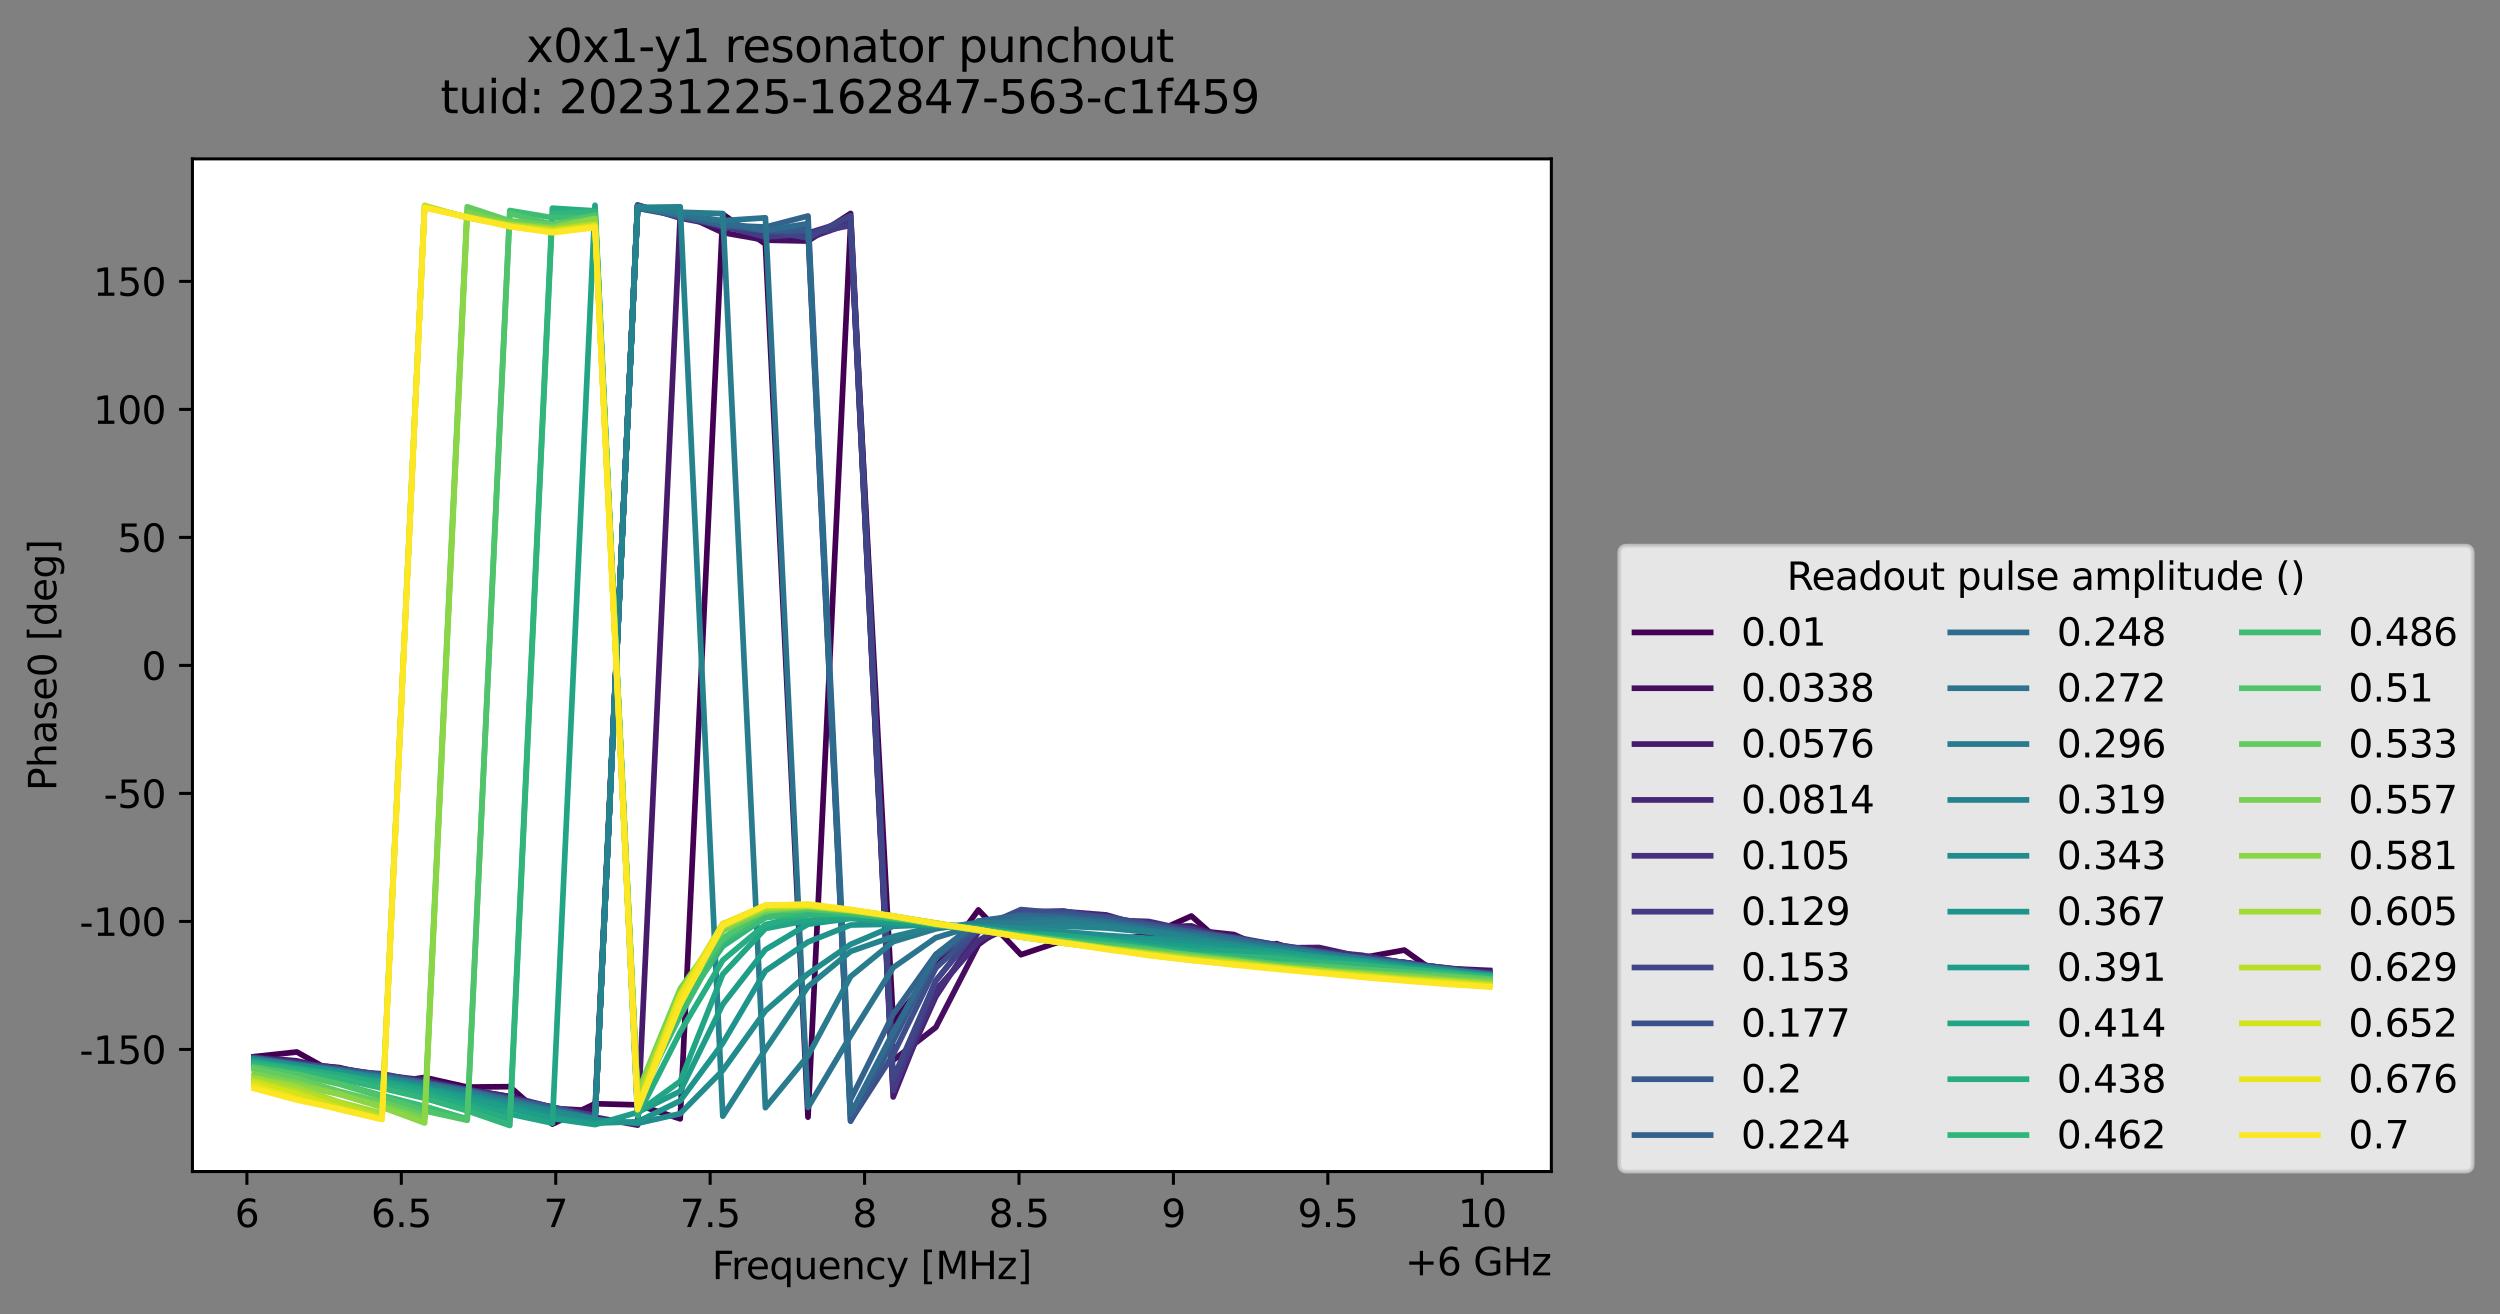 <?xml version="1.0" encoding="utf-8" standalone="no"?>
<!DOCTYPE svg PUBLIC "-//W3C//DTD SVG 1.1//EN"
  "http://www.w3.org/Graphics/SVG/1.1/DTD/svg11.dtd">
<svg xmlns:xlink="http://www.w3.org/1999/xlink" width="656.996pt" height="345.428pt" viewBox="0 0 656.996 345.428" xmlns="http://www.w3.org/2000/svg" version="1.1">
 <rect x="0" y="0" width="656.996" height="345.428" fill="#808080" stroke="none"/>
 <defs>
  <style type="text/css">*{stroke-linejoin: round; stroke-linecap: butt}</style>
 </defs>
 <g id="figure_1">
  <g id="patch_1">
   <path d="M 0 345.428 
L 656.996 345.428 
L 656.996 -0 
L 0 -0 
L 0 345.428 
z
" style="fill: none; opacity: 0"/>
  </g>
  <g id="axes_1">
   <g id="patch_2">
    <path d="M 50.573 307.872 
L 407.693 307.872 
L 407.693 41.76 
L 50.573 41.76 
z
" style="fill: #ffffff"/>
   </g>
   <g id="matplotlib.axis_1">
    <g id="xtick_1">
     <g id="line2d_1">
      <defs>
       <path id="mb5b1a8b73a" d="M 0 0 
L 0 3.5 
" style="stroke: #000000; stroke-width: 0.8"/>
      </defs>
      <g>
       <use xlink:href="#mb5b1a8b73a" x="64.883" y="307.872" style="stroke: #000000; stroke-width: 0.8"/>
      </g>
     </g>
     <g id="text_1">
      <!-- 6 -->
      <g transform="translate(61.702 322.47) scale(0.1 -0.1)">
       <defs>
        <path id="DejaVuSans-36" d="M 2113 2584 
Q 1688 2584 1439 2293 
Q 1191 2003 1191 1497 
Q 1191 994 1439 701 
Q 1688 409 2113 409 
Q 2538 409 2786 701 
Q 3034 994 3034 1497 
Q 3034 2003 2786 2293 
Q 2538 2584 2113 2584 
z
M 3366 4563 
L 3366 3988 
Q 3128 4100 2886 4159 
Q 2644 4219 2406 4219 
Q 1781 4219 1451 3797 
Q 1122 3375 1075 2522 
Q 1259 2794 1537 2939 
Q 1816 3084 2150 3084 
Q 2853 3084 3261 2657 
Q 3669 2231 3669 1497 
Q 3669 778 3244 343 
Q 2819 -91 2113 -91 
Q 1303 -91 875 529 
Q 447 1150 447 2328 
Q 447 3434 972 4092 
Q 1497 4750 2381 4750 
Q 2619 4750 2861 4703 
Q 3103 4656 3366 4563 
z
" transform="scale(0.016)"/>
       </defs>
       <use xlink:href="#DejaVuSans-36"/>
      </g>
     </g>
    </g>
    <g id="xtick_2">
     <g id="line2d_2">
      <g>
       <use xlink:href="#mb5b1a8b73a" x="105.465" y="307.872" style="stroke: #000000; stroke-width: 0.8"/>
      </g>
     </g>
     <g id="text_2">
      <!-- 6.5 -->
      <g transform="translate(97.513 322.47) scale(0.1 -0.1)">
       <defs>
        <path id="DejaVuSans-2e" d="M 684 794 
L 1344 794 
L 1344 0 
L 684 0 
L 684 794 
z
" transform="scale(0.016)"/>
        <path id="DejaVuSans-35" d="M 691 4666 
L 3169 4666 
L 3169 4134 
L 1269 4134 
L 1269 2991 
Q 1406 3038 1543 3061 
Q 1681 3084 1819 3084 
Q 2600 3084 3056 2656 
Q 3513 2228 3513 1497 
Q 3513 744 3044 326 
Q 2575 -91 1722 -91 
Q 1428 -91 1123 -41 
Q 819 9 494 109 
L 494 744 
Q 775 591 1075 516 
Q 1375 441 1709 441 
Q 2250 441 2565 725 
Q 2881 1009 2881 1497 
Q 2881 1984 2565 2268 
Q 2250 2553 1709 2553 
Q 1456 2553 1204 2497 
Q 953 2441 691 2322 
L 691 4666 
z
" transform="scale(0.016)"/>
       </defs>
       <use xlink:href="#DejaVuSans-36"/>
       <use xlink:href="#DejaVuSans-2e" x="63.623"/>
       <use xlink:href="#DejaVuSans-35" x="95.41"/>
      </g>
     </g>
    </g>
    <g id="xtick_3">
     <g id="line2d_3">
      <g>
       <use xlink:href="#mb5b1a8b73a" x="146.046" y="307.872" style="stroke: #000000; stroke-width: 0.8"/>
      </g>
     </g>
     <g id="text_3">
      <!-- 7 -->
      <g transform="translate(142.865 322.47) scale(0.1 -0.1)">
       <defs>
        <path id="DejaVuSans-37" d="M 525 4666 
L 3525 4666 
L 3525 4397 
L 1831 0 
L 1172 0 
L 2766 4134 
L 525 4134 
L 525 4666 
z
" transform="scale(0.016)"/>
       </defs>
       <use xlink:href="#DejaVuSans-37"/>
      </g>
     </g>
    </g>
    <g id="xtick_4">
     <g id="line2d_4">
      <g>
       <use xlink:href="#mb5b1a8b73a" x="186.628" y="307.872" style="stroke: #000000; stroke-width: 0.8"/>
      </g>
     </g>
     <g id="text_4">
      <!-- 7.5 -->
      <g transform="translate(178.677 322.47) scale(0.1 -0.1)">
       <use xlink:href="#DejaVuSans-37"/>
       <use xlink:href="#DejaVuSans-2e" x="63.623"/>
       <use xlink:href="#DejaVuSans-35" x="95.41"/>
      </g>
     </g>
    </g>
    <g id="xtick_5">
     <g id="line2d_5">
      <g>
       <use xlink:href="#mb5b1a8b73a" x="227.21" y="307.872" style="stroke: #000000; stroke-width: 0.8"/>
      </g>
     </g>
     <g id="text_5">
      <!-- 8 -->
      <g transform="translate(224.029 322.47) scale(0.1 -0.1)">
       <defs>
        <path id="DejaVuSans-38" d="M 2034 2216 
Q 1584 2216 1326 1975 
Q 1069 1734 1069 1313 
Q 1069 891 1326 650 
Q 1584 409 2034 409 
Q 2484 409 2743 651 
Q 3003 894 3003 1313 
Q 3003 1734 2745 1975 
Q 2488 2216 2034 2216 
z
M 1403 2484 
Q 997 2584 770 2862 
Q 544 3141 544 3541 
Q 544 4100 942 4425 
Q 1341 4750 2034 4750 
Q 2731 4750 3128 4425 
Q 3525 4100 3525 3541 
Q 3525 3141 3298 2862 
Q 3072 2584 2669 2484 
Q 3125 2378 3379 2068 
Q 3634 1759 3634 1313 
Q 3634 634 3220 271 
Q 2806 -91 2034 -91 
Q 1263 -91 848 271 
Q 434 634 434 1313 
Q 434 1759 690 2068 
Q 947 2378 1403 2484 
z
M 1172 3481 
Q 1172 3119 1398 2916 
Q 1625 2713 2034 2713 
Q 2441 2713 2670 2916 
Q 2900 3119 2900 3481 
Q 2900 3844 2670 4047 
Q 2441 4250 2034 4250 
Q 1625 4250 1398 4047 
Q 1172 3844 1172 3481 
z
" transform="scale(0.016)"/>
       </defs>
       <use xlink:href="#DejaVuSans-38"/>
      </g>
     </g>
    </g>
    <g id="xtick_6">
     <g id="line2d_6">
      <g>
       <use xlink:href="#mb5b1a8b73a" x="267.792" y="307.872" style="stroke: #000000; stroke-width: 0.8"/>
      </g>
     </g>
     <g id="text_6">
      <!-- 8.5 -->
      <g transform="translate(259.84 322.47) scale(0.1 -0.1)">
       <use xlink:href="#DejaVuSans-38"/>
       <use xlink:href="#DejaVuSans-2e" x="63.623"/>
       <use xlink:href="#DejaVuSans-35" x="95.41"/>
      </g>
     </g>
    </g>
    <g id="xtick_7">
     <g id="line2d_7">
      <g>
       <use xlink:href="#mb5b1a8b73a" x="308.374" y="307.872" style="stroke: #000000; stroke-width: 0.8"/>
      </g>
     </g>
     <g id="text_7">
      <!-- 9 -->
      <g transform="translate(305.192 322.47) scale(0.1 -0.1)">
       <defs>
        <path id="DejaVuSans-39" d="M 703 97 
L 703 672 
Q 941 559 1184 500 
Q 1428 441 1663 441 
Q 2288 441 2617 861 
Q 2947 1281 2994 2138 
Q 2813 1869 2534 1725 
Q 2256 1581 1919 1581 
Q 1219 1581 811 2004 
Q 403 2428 403 3163 
Q 403 3881 828 4315 
Q 1253 4750 1959 4750 
Q 2769 4750 3195 4129 
Q 3622 3509 3622 2328 
Q 3622 1225 3098 567 
Q 2575 -91 1691 -91 
Q 1453 -91 1209 -44 
Q 966 3 703 97 
z
M 1959 2075 
Q 2384 2075 2632 2365 
Q 2881 2656 2881 3163 
Q 2881 3666 2632 3958 
Q 2384 4250 1959 4250 
Q 1534 4250 1286 3958 
Q 1038 3666 1038 3163 
Q 1038 2656 1286 2365 
Q 1534 2075 1959 2075 
z
" transform="scale(0.016)"/>
       </defs>
       <use xlink:href="#DejaVuSans-39"/>
      </g>
     </g>
    </g>
    <g id="xtick_8">
     <g id="line2d_8">
      <g>
       <use xlink:href="#mb5b1a8b73a" x="348.955" y="307.872" style="stroke: #000000; stroke-width: 0.8"/>
      </g>
     </g>
     <g id="text_8">
      <!-- 9.5 -->
      <g transform="translate(341.004 322.47) scale(0.1 -0.1)">
       <use xlink:href="#DejaVuSans-39"/>
       <use xlink:href="#DejaVuSans-2e" x="63.623"/>
       <use xlink:href="#DejaVuSans-35" x="95.41"/>
      </g>
     </g>
    </g>
    <g id="xtick_9">
     <g id="line2d_9">
      <g>
       <use xlink:href="#mb5b1a8b73a" x="389.537" y="307.872" style="stroke: #000000; stroke-width: 0.8"/>
      </g>
     </g>
     <g id="text_9">
      <!-- 10 -->
      <g transform="translate(383.175 322.47) scale(0.1 -0.1)">
       <defs>
        <path id="DejaVuSans-31" d="M 794 531 
L 1825 531 
L 1825 4091 
L 703 3866 
L 703 4441 
L 1819 4666 
L 2450 4666 
L 2450 531 
L 3481 531 
L 3481 0 
L 794 0 
L 794 531 
z
" transform="scale(0.016)"/>
        <path id="DejaVuSans-30" d="M 2034 4250 
Q 1547 4250 1301 3770 
Q 1056 3291 1056 2328 
Q 1056 1369 1301 889 
Q 1547 409 2034 409 
Q 2525 409 2770 889 
Q 3016 1369 3016 2328 
Q 3016 3291 2770 3770 
Q 2525 4250 2034 4250 
z
M 2034 4750 
Q 2819 4750 3233 4129 
Q 3647 3509 3647 2328 
Q 3647 1150 3233 529 
Q 2819 -91 2034 -91 
Q 1250 -91 836 529 
Q 422 1150 422 2328 
Q 422 3509 836 4129 
Q 1250 4750 2034 4750 
z
" transform="scale(0.016)"/>
       </defs>
       <use xlink:href="#DejaVuSans-31"/>
       <use xlink:href="#DejaVuSans-30" x="63.623"/>
      </g>
     </g>
    </g>
    <g id="text_10">
     <!-- Frequency [MHz] -->
     <g transform="translate(187.115 336.149) scale(0.1 -0.1)">
      <defs>
       <path id="DejaVuSans-46" d="M 628 4666 
L 3309 4666 
L 3309 4134 
L 1259 4134 
L 1259 2759 
L 3109 2759 
L 3109 2228 
L 1259 2228 
L 1259 0 
L 628 0 
L 628 4666 
z
" transform="scale(0.016)"/>
       <path id="DejaVuSans-72" d="M 2631 2963 
Q 2534 3019 2420 3045 
Q 2306 3072 2169 3072 
Q 1681 3072 1420 2755 
Q 1159 2438 1159 1844 
L 1159 0 
L 581 0 
L 581 3500 
L 1159 3500 
L 1159 2956 
Q 1341 3275 1631 3429 
Q 1922 3584 2338 3584 
Q 2397 3584 2469 3576 
Q 2541 3569 2628 3553 
L 2631 2963 
z
" transform="scale(0.016)"/>
       <path id="DejaVuSans-65" d="M 3597 1894 
L 3597 1613 
L 953 1613 
Q 991 1019 1311 708 
Q 1631 397 2203 397 
Q 2534 397 2845 478 
Q 3156 559 3463 722 
L 3463 178 
Q 3153 47 2828 -22 
Q 2503 -91 2169 -91 
Q 1331 -91 842 396 
Q 353 884 353 1716 
Q 353 2575 817 3079 
Q 1281 3584 2069 3584 
Q 2775 3584 3186 3129 
Q 3597 2675 3597 1894 
z
M 3022 2063 
Q 3016 2534 2758 2815 
Q 2500 3097 2075 3097 
Q 1594 3097 1305 2825 
Q 1016 2553 972 2059 
L 3022 2063 
z
" transform="scale(0.016)"/>
       <path id="DejaVuSans-71" d="M 947 1747 
Q 947 1113 1208 752 
Q 1469 391 1925 391 
Q 2381 391 2643 752 
Q 2906 1113 2906 1747 
Q 2906 2381 2643 2742 
Q 2381 3103 1925 3103 
Q 1469 3103 1208 2742 
Q 947 2381 947 1747 
z
M 2906 525 
Q 2725 213 2448 61 
Q 2172 -91 1784 -91 
Q 1150 -91 751 415 
Q 353 922 353 1747 
Q 353 2572 751 3078 
Q 1150 3584 1784 3584 
Q 2172 3584 2448 3432 
Q 2725 3281 2906 2969 
L 2906 3500 
L 3481 3500 
L 3481 -1331 
L 2906 -1331 
L 2906 525 
z
" transform="scale(0.016)"/>
       <path id="DejaVuSans-75" d="M 544 1381 
L 544 3500 
L 1119 3500 
L 1119 1403 
Q 1119 906 1312 657 
Q 1506 409 1894 409 
Q 2359 409 2629 706 
Q 2900 1003 2900 1516 
L 2900 3500 
L 3475 3500 
L 3475 0 
L 2900 0 
L 2900 538 
Q 2691 219 2414 64 
Q 2138 -91 1772 -91 
Q 1169 -91 856 284 
Q 544 659 544 1381 
z
M 1991 3584 
L 1991 3584 
z
" transform="scale(0.016)"/>
       <path id="DejaVuSans-6e" d="M 3513 2113 
L 3513 0 
L 2938 0 
L 2938 2094 
Q 2938 2591 2744 2837 
Q 2550 3084 2163 3084 
Q 1697 3084 1428 2787 
Q 1159 2491 1159 1978 
L 1159 0 
L 581 0 
L 581 3500 
L 1159 3500 
L 1159 2956 
Q 1366 3272 1645 3428 
Q 1925 3584 2291 3584 
Q 2894 3584 3203 3211 
Q 3513 2838 3513 2113 
z
" transform="scale(0.016)"/>
       <path id="DejaVuSans-63" d="M 3122 3366 
L 3122 2828 
Q 2878 2963 2633 3030 
Q 2388 3097 2138 3097 
Q 1578 3097 1268 2742 
Q 959 2388 959 1747 
Q 959 1106 1268 751 
Q 1578 397 2138 397 
Q 2388 397 2633 464 
Q 2878 531 3122 666 
L 3122 134 
Q 2881 22 2623 -34 
Q 2366 -91 2075 -91 
Q 1284 -91 818 406 
Q 353 903 353 1747 
Q 353 2603 823 3093 
Q 1294 3584 2113 3584 
Q 2378 3584 2631 3529 
Q 2884 3475 3122 3366 
z
" transform="scale(0.016)"/>
       <path id="DejaVuSans-79" d="M 2059 -325 
Q 1816 -950 1584 -1140 
Q 1353 -1331 966 -1331 
L 506 -1331 
L 506 -850 
L 844 -850 
Q 1081 -850 1212 -737 
Q 1344 -625 1503 -206 
L 1606 56 
L 191 3500 
L 800 3500 
L 1894 763 
L 2988 3500 
L 3597 3500 
L 2059 -325 
z
" transform="scale(0.016)"/>
       <path id="DejaVuSans-20" transform="scale(0.016)"/>
       <path id="DejaVuSans-5b" d="M 550 4863 
L 1875 4863 
L 1875 4416 
L 1125 4416 
L 1125 -397 
L 1875 -397 
L 1875 -844 
L 550 -844 
L 550 4863 
z
" transform="scale(0.016)"/>
       <path id="DejaVuSans-4d" d="M 628 4666 
L 1569 4666 
L 2759 1491 
L 3956 4666 
L 4897 4666 
L 4897 0 
L 4281 0 
L 4281 4097 
L 3078 897 
L 2444 897 
L 1241 4097 
L 1241 0 
L 628 0 
L 628 4666 
z
" transform="scale(0.016)"/>
       <path id="DejaVuSans-48" d="M 628 4666 
L 1259 4666 
L 1259 2753 
L 3553 2753 
L 3553 4666 
L 4184 4666 
L 4184 0 
L 3553 0 
L 3553 2222 
L 1259 2222 
L 1259 0 
L 628 0 
L 628 4666 
z
" transform="scale(0.016)"/>
       <path id="DejaVuSans-7a" d="M 353 3500 
L 3084 3500 
L 3084 2975 
L 922 459 
L 3084 459 
L 3084 0 
L 275 0 
L 275 525 
L 2438 3041 
L 353 3041 
L 353 3500 
z
" transform="scale(0.016)"/>
       <path id="DejaVuSans-5d" d="M 1947 4863 
L 1947 -844 
L 622 -844 
L 622 -397 
L 1369 -397 
L 1369 4416 
L 622 4416 
L 622 4863 
L 1947 4863 
z
" transform="scale(0.016)"/>
      </defs>
      <use xlink:href="#DejaVuSans-46"/>
      <use xlink:href="#DejaVuSans-72" x="50.27"/>
      <use xlink:href="#DejaVuSans-65" x="89.133"/>
      <use xlink:href="#DejaVuSans-71" x="150.656"/>
      <use xlink:href="#DejaVuSans-75" x="214.133"/>
      <use xlink:href="#DejaVuSans-65" x="277.512"/>
      <use xlink:href="#DejaVuSans-6e" x="339.035"/>
      <use xlink:href="#DejaVuSans-63" x="402.414"/>
      <use xlink:href="#DejaVuSans-79" x="457.395"/>
      <use xlink:href="#DejaVuSans-20" x="516.574"/>
      <use xlink:href="#DejaVuSans-5b" x="548.361"/>
      <use xlink:href="#DejaVuSans-4d" x="587.375"/>
      <use xlink:href="#DejaVuSans-48" x="673.654"/>
      <use xlink:href="#DejaVuSans-7a" x="748.85"/>
      <use xlink:href="#DejaVuSans-5d" x="801.34"/>
     </g>
    </g>
    <g id="text_11">
     <!-- +6 GHz -->
     <g transform="translate(369.256 335.149) scale(0.1 -0.1)">
      <defs>
       <path id="DejaVuSans-2b" d="M 2944 4013 
L 2944 2272 
L 4684 2272 
L 4684 1741 
L 2944 1741 
L 2944 0 
L 2419 0 
L 2419 1741 
L 678 1741 
L 678 2272 
L 2419 2272 
L 2419 4013 
L 2944 4013 
z
" transform="scale(0.016)"/>
       <path id="DejaVuSans-47" d="M 3809 666 
L 3809 1919 
L 2778 1919 
L 2778 2438 
L 4434 2438 
L 4434 434 
Q 4069 175 3628 42 
Q 3188 -91 2688 -91 
Q 1594 -91 976 548 
Q 359 1188 359 2328 
Q 359 3472 976 4111 
Q 1594 4750 2688 4750 
Q 3144 4750 3555 4637 
Q 3966 4525 4313 4306 
L 4313 3634 
Q 3963 3931 3569 4081 
Q 3175 4231 2741 4231 
Q 1884 4231 1454 3753 
Q 1025 3275 1025 2328 
Q 1025 1384 1454 906 
Q 1884 428 2741 428 
Q 3075 428 3337 486 
Q 3600 544 3809 666 
z
" transform="scale(0.016)"/>
      </defs>
      <use xlink:href="#DejaVuSans-2b"/>
      <use xlink:href="#DejaVuSans-36" x="83.789"/>
      <use xlink:href="#DejaVuSans-20" x="147.412"/>
      <use xlink:href="#DejaVuSans-47" x="179.199"/>
      <use xlink:href="#DejaVuSans-48" x="256.689"/>
      <use xlink:href="#DejaVuSans-7a" x="331.885"/>
     </g>
    </g>
   </g>
   <g id="matplotlib.axis_2">
    <g id="ytick_1">
     <g id="line2d_10">
      <defs>
       <path id="mcd53cd34dd" d="M 0 0 
L -3.5 0 
" style="stroke: #000000; stroke-width: 0.8"/>
      </defs>
      <g>
       <use xlink:href="#mcd53cd34dd" x="50.573" y="275.791" style="stroke: #000000; stroke-width: 0.8"/>
      </g>
     </g>
     <g id="text_12">
      <!-- -150 -->
      <g transform="translate(20.878 279.59) scale(0.1 -0.1)">
       <defs>
        <path id="DejaVuSans-2d" d="M 313 2009 
L 1997 2009 
L 1997 1497 
L 313 1497 
L 313 2009 
z
" transform="scale(0.016)"/>
       </defs>
       <use xlink:href="#DejaVuSans-2d"/>
       <use xlink:href="#DejaVuSans-31" x="36.084"/>
       <use xlink:href="#DejaVuSans-35" x="99.707"/>
       <use xlink:href="#DejaVuSans-30" x="163.33"/>
      </g>
     </g>
    </g>
    <g id="ytick_2">
     <g id="line2d_11">
      <g>
       <use xlink:href="#mcd53cd34dd" x="50.573" y="242.149" style="stroke: #000000; stroke-width: 0.8"/>
      </g>
     </g>
     <g id="text_13">
      <!-- -100 -->
      <g transform="translate(20.878 245.949) scale(0.1 -0.1)">
       <use xlink:href="#DejaVuSans-2d"/>
       <use xlink:href="#DejaVuSans-31" x="36.084"/>
       <use xlink:href="#DejaVuSans-30" x="99.707"/>
       <use xlink:href="#DejaVuSans-30" x="163.33"/>
      </g>
     </g>
    </g>
    <g id="ytick_3">
     <g id="line2d_12">
      <g>
       <use xlink:href="#mcd53cd34dd" x="50.573" y="208.508" style="stroke: #000000; stroke-width: 0.8"/>
      </g>
     </g>
     <g id="text_14">
      <!-- -50 -->
      <g transform="translate(27.241 212.307) scale(0.1 -0.1)">
       <use xlink:href="#DejaVuSans-2d"/>
       <use xlink:href="#DejaVuSans-35" x="36.084"/>
       <use xlink:href="#DejaVuSans-30" x="99.707"/>
      </g>
     </g>
    </g>
    <g id="ytick_4">
     <g id="line2d_13">
      <g>
       <use xlink:href="#mcd53cd34dd" x="50.573" y="174.867" style="stroke: #000000; stroke-width: 0.8"/>
      </g>
     </g>
     <g id="text_15">
      <!-- 0 -->
      <g transform="translate(37.211 178.666) scale(0.1 -0.1)">
       <use xlink:href="#DejaVuSans-30"/>
      </g>
     </g>
    </g>
    <g id="ytick_5">
     <g id="line2d_14">
      <g>
       <use xlink:href="#mcd53cd34dd" x="50.573" y="141.225" style="stroke: #000000; stroke-width: 0.8"/>
      </g>
     </g>
     <g id="text_16">
      <!-- 50 -->
      <g transform="translate(30.848 145.025) scale(0.1 -0.1)">
       <use xlink:href="#DejaVuSans-35"/>
       <use xlink:href="#DejaVuSans-30" x="63.623"/>
      </g>
     </g>
    </g>
    <g id="ytick_6">
     <g id="line2d_15">
      <g>
       <use xlink:href="#mcd53cd34dd" x="50.573" y="107.584" style="stroke: #000000; stroke-width: 0.8"/>
      </g>
     </g>
     <g id="text_17">
      <!-- 100 -->
      <g transform="translate(24.486 111.383) scale(0.1 -0.1)">
       <use xlink:href="#DejaVuSans-31"/>
       <use xlink:href="#DejaVuSans-30" x="63.623"/>
       <use xlink:href="#DejaVuSans-30" x="127.246"/>
      </g>
     </g>
    </g>
    <g id="ytick_7">
     <g id="line2d_16">
      <g>
       <use xlink:href="#mcd53cd34dd" x="50.573" y="73.943" style="stroke: #000000; stroke-width: 0.8"/>
      </g>
     </g>
     <g id="text_18">
      <!-- 150 -->
      <g transform="translate(24.486 77.742) scale(0.1 -0.1)">
       <use xlink:href="#DejaVuSans-31"/>
       <use xlink:href="#DejaVuSans-35" x="63.623"/>
       <use xlink:href="#DejaVuSans-30" x="127.246"/>
      </g>
     </g>
    </g>
    <g id="text_19">
     <!-- Phase0 [deg] -->
     <g transform="translate(14.798 207.842) rotate(-90) scale(0.1 -0.1)">
      <defs>
       <path id="DejaVuSans-50" d="M 1259 4147 
L 1259 2394 
L 2053 2394 
Q 2494 2394 2734 2622 
Q 2975 2850 2975 3272 
Q 2975 3691 2734 3919 
Q 2494 4147 2053 4147 
L 1259 4147 
z
M 628 4666 
L 2053 4666 
Q 2838 4666 3239 4311 
Q 3641 3956 3641 3272 
Q 3641 2581 3239 2228 
Q 2838 1875 2053 1875 
L 1259 1875 
L 1259 0 
L 628 0 
L 628 4666 
z
" transform="scale(0.016)"/>
       <path id="DejaVuSans-68" d="M 3513 2113 
L 3513 0 
L 2938 0 
L 2938 2094 
Q 2938 2591 2744 2837 
Q 2550 3084 2163 3084 
Q 1697 3084 1428 2787 
Q 1159 2491 1159 1978 
L 1159 0 
L 581 0 
L 581 4863 
L 1159 4863 
L 1159 2956 
Q 1366 3272 1645 3428 
Q 1925 3584 2291 3584 
Q 2894 3584 3203 3211 
Q 3513 2838 3513 2113 
z
" transform="scale(0.016)"/>
       <path id="DejaVuSans-61" d="M 2194 1759 
Q 1497 1759 1228 1600 
Q 959 1441 959 1056 
Q 959 750 1161 570 
Q 1363 391 1709 391 
Q 2188 391 2477 730 
Q 2766 1069 2766 1631 
L 2766 1759 
L 2194 1759 
z
M 3341 1997 
L 3341 0 
L 2766 0 
L 2766 531 
Q 2569 213 2275 61 
Q 1981 -91 1556 -91 
Q 1019 -91 701 211 
Q 384 513 384 1019 
Q 384 1609 779 1909 
Q 1175 2209 1959 2209 
L 2766 2209 
L 2766 2266 
Q 2766 2663 2505 2880 
Q 2244 3097 1772 3097 
Q 1472 3097 1187 3025 
Q 903 2953 641 2809 
L 641 3341 
Q 956 3463 1253 3523 
Q 1550 3584 1831 3584 
Q 2591 3584 2966 3190 
Q 3341 2797 3341 1997 
z
" transform="scale(0.016)"/>
       <path id="DejaVuSans-73" d="M 2834 3397 
L 2834 2853 
Q 2591 2978 2328 3040 
Q 2066 3103 1784 3103 
Q 1356 3103 1142 2972 
Q 928 2841 928 2578 
Q 928 2378 1081 2264 
Q 1234 2150 1697 2047 
L 1894 2003 
Q 2506 1872 2764 1633 
Q 3022 1394 3022 966 
Q 3022 478 2636 193 
Q 2250 -91 1575 -91 
Q 1294 -91 989 -36 
Q 684 19 347 128 
L 347 722 
Q 666 556 975 473 
Q 1284 391 1588 391 
Q 1994 391 2212 530 
Q 2431 669 2431 922 
Q 2431 1156 2273 1281 
Q 2116 1406 1581 1522 
L 1381 1569 
Q 847 1681 609 1914 
Q 372 2147 372 2553 
Q 372 3047 722 3315 
Q 1072 3584 1716 3584 
Q 2034 3584 2315 3537 
Q 2597 3491 2834 3397 
z
" transform="scale(0.016)"/>
       <path id="DejaVuSans-64" d="M 2906 2969 
L 2906 4863 
L 3481 4863 
L 3481 0 
L 2906 0 
L 2906 525 
Q 2725 213 2448 61 
Q 2172 -91 1784 -91 
Q 1150 -91 751 415 
Q 353 922 353 1747 
Q 353 2572 751 3078 
Q 1150 3584 1784 3584 
Q 2172 3584 2448 3432 
Q 2725 3281 2906 2969 
z
M 947 1747 
Q 947 1113 1208 752 
Q 1469 391 1925 391 
Q 2381 391 2643 752 
Q 2906 1113 2906 1747 
Q 2906 2381 2643 2742 
Q 2381 3103 1925 3103 
Q 1469 3103 1208 2742 
Q 947 2381 947 1747 
z
" transform="scale(0.016)"/>
       <path id="DejaVuSans-67" d="M 2906 1791 
Q 2906 2416 2648 2759 
Q 2391 3103 1925 3103 
Q 1463 3103 1205 2759 
Q 947 2416 947 1791 
Q 947 1169 1205 825 
Q 1463 481 1925 481 
Q 2391 481 2648 825 
Q 2906 1169 2906 1791 
z
M 3481 434 
Q 3481 -459 3084 -895 
Q 2688 -1331 1869 -1331 
Q 1566 -1331 1297 -1286 
Q 1028 -1241 775 -1147 
L 775 -588 
Q 1028 -725 1275 -790 
Q 1522 -856 1778 -856 
Q 2344 -856 2625 -561 
Q 2906 -266 2906 331 
L 2906 616 
Q 2728 306 2450 153 
Q 2172 0 1784 0 
Q 1141 0 747 490 
Q 353 981 353 1791 
Q 353 2603 747 3093 
Q 1141 3584 1784 3584 
Q 2172 3584 2450 3431 
Q 2728 3278 2906 2969 
L 2906 3500 
L 3481 3500 
L 3481 434 
z
" transform="scale(0.016)"/>
      </defs>
      <use xlink:href="#DejaVuSans-50"/>
      <use xlink:href="#DejaVuSans-68" x="60.303"/>
      <use xlink:href="#DejaVuSans-61" x="123.682"/>
      <use xlink:href="#DejaVuSans-73" x="184.961"/>
      <use xlink:href="#DejaVuSans-65" x="237.061"/>
      <use xlink:href="#DejaVuSans-30" x="298.584"/>
      <use xlink:href="#DejaVuSans-20" x="362.207"/>
      <use xlink:href="#DejaVuSans-5b" x="393.994"/>
      <use xlink:href="#DejaVuSans-64" x="433.008"/>
      <use xlink:href="#DejaVuSans-65" x="496.484"/>
      <use xlink:href="#DejaVuSans-67" x="558.008"/>
      <use xlink:href="#DejaVuSans-5d" x="621.484"/>
     </g>
    </g>
   </g>
   <g id="line2d_17">
    <path d="M 66.806 277.677 
L 78.001 276.46 
L 89.196 282.694 
L 100.391 284.707 
L 111.586 283.164 
L 122.781 285.681 
L 133.976 285.575 
L 145.171 295.411 
L 156.366 290.055 
L 167.561 290.353 
L 178.756 294.029 
L 189.951 56.295 
L 201.146 64.12 
L 212.341 293.578 
L 223.536 58.903 
L 234.731 268.581 
L 245.926 254.327 
L 257.121 239.129 
L 268.316 250.89 
L 279.511 247.129 
L 290.706 247.338 
L 301.901 245.717 
L 313.096 240.731 
L 324.291 250.642 
L 335.486 247.987 
L 346.681 251.921 
L 357.876 251.718 
L 369.071 249.678 
L 380.266 257.688 
L 391.461 256.513 
" clip-path="url(#p3bda174229)" style="fill: none; stroke: #440154; stroke-width: 1.5; stroke-linecap: square"/>
   </g>
   <g id="line2d_18">
    <path d="M 66.806 278.707 
L 78.001 279.501 
L 89.196 280.557 
L 100.391 283.376 
L 111.586 284.16 
L 122.781 286.807 
L 133.976 288.654 
L 145.171 291.296 
L 156.366 291.907 
L 167.561 54.786 
L 178.756 55.933 
L 189.951 61.138 
L 201.146 63.105 
L 212.341 63.35 
L 223.536 56.092 
L 234.731 278.619 
L 245.926 269.991 
L 257.121 248.235 
L 268.316 240.04 
L 279.511 240.097 
L 290.706 241.07 
L 301.901 244.15 
L 313.096 244.408 
L 324.291 245.598 
L 335.486 250.6 
L 346.681 249.558 
L 357.876 252.046 
L 369.071 252.902 
L 380.266 254.534 
L 391.461 255.03 
" clip-path="url(#p3bda174229)" style="fill: none; stroke: #470d60; stroke-width: 1.5; stroke-linecap: square"/>
   </g>
   <g id="line2d_19">
    <path d="M 66.806 277.872 
L 78.001 278.789 
L 89.196 281.415 
L 100.391 282.545 
L 111.586 284.266 
L 122.781 286.311 
L 133.976 288.195 
L 145.171 291.395 
L 156.366 293.607 
L 167.561 295.687 
L 178.756 56.693 
L 189.951 59.577 
L 201.146 61.147 
L 212.341 61.5 
L 223.536 58.863 
L 234.731 288.274 
L 245.926 260.231 
L 257.121 247.676 
L 268.316 242.088 
L 279.511 240.043 
L 290.706 241.969 
L 301.901 243.658 
L 313.096 243.326 
L 324.291 247.323 
L 335.486 249.112 
L 346.681 249.001 
L 357.876 251.513 
L 369.071 252.948 
L 380.266 255.078 
L 391.461 255.341 
" clip-path="url(#p3bda174229)" style="fill: none; stroke: #481a6c; stroke-width: 1.5; stroke-linecap: square"/>
   </g>
   <g id="line2d_20">
    <path d="M 66.806 277.996 
L 78.001 279.261 
L 89.196 280.731 
L 100.391 282.542 
L 111.586 283.847 
L 122.781 286.318 
L 133.976 288.178 
L 145.171 290.985 
L 156.366 294.09 
L 167.561 53.856 
L 178.756 57.327 
L 189.951 59.433 
L 201.146 60.482 
L 212.341 62.636 
L 223.536 58.684 
L 234.731 286.72 
L 245.926 261.932 
L 257.121 244.894 
L 268.316 241.408 
L 279.511 239.559 
L 290.706 240.44 
L 301.901 243.689 
L 313.096 244.381 
L 324.291 246.889 
L 335.486 248.459 
L 346.681 250.165 
L 357.876 251.608 
L 369.071 253.185 
L 380.266 254.365 
L 391.461 255.562 
" clip-path="url(#p3bda174229)" style="fill: none; stroke: #482576; stroke-width: 1.5; stroke-linecap: square"/>
   </g>
   <g id="line2d_21">
    <path d="M 66.806 277.958 
L 78.001 279.257 
L 89.196 281.062 
L 100.391 282.803 
L 111.586 284.421 
L 122.781 286.379 
L 133.976 288.783 
L 145.171 291.197 
L 156.366 293.106 
L 167.561 54.187 
L 178.756 56.677 
L 189.951 59.704 
L 201.146 61.466 
L 212.341 61.251 
L 223.536 57.776 
L 234.731 285.364 
L 245.926 260.737 
L 257.121 247.205 
L 268.316 240.555 
L 279.511 240.272 
L 290.706 241.778 
L 301.901 242.156 
L 313.096 244.641 
L 324.291 246.256 
L 335.486 248.313 
L 346.681 250.003 
L 357.876 251.025 
L 369.071 253.058 
L 380.266 254.687 
L 391.461 255.782 
" clip-path="url(#p3bda174229)" style="fill: none; stroke: #46307e; stroke-width: 1.5; stroke-linecap: square"/>
   </g>
   <g id="line2d_22">
    <path d="M 66.806 278.177 
L 78.001 279.624 
L 89.196 281.386 
L 100.391 282.181 
L 111.586 284.482 
L 122.781 286.399 
L 133.976 288.686 
L 145.171 290.931 
L 156.366 293.303 
L 167.561 54.166 
L 178.756 56.717 
L 189.951 59.367 
L 201.146 62.296 
L 212.341 61.45 
L 223.536 59.25 
L 234.731 286.595 
L 245.926 257.752 
L 257.121 243.971 
L 268.316 240.427 
L 279.511 239.603 
L 290.706 241.005 
L 301.901 242.811 
L 313.096 244.101 
L 324.291 246.887 
L 335.486 248.641 
L 346.681 250.555 
L 357.876 251.752 
L 369.071 253.001 
L 380.266 254.471 
L 391.461 255.809 
" clip-path="url(#p3bda174229)" style="fill: none; stroke: #443b84; stroke-width: 1.5; stroke-linecap: square"/>
   </g>
   <g id="line2d_23">
    <path d="M 66.806 278.146 
L 78.001 279.483 
L 89.196 280.845 
L 100.391 282.498 
L 111.586 284.419 
L 122.781 286.646 
L 133.976 288.858 
L 145.171 291.045 
L 156.366 294.205 
L 167.561 54.069 
L 178.756 57.072 
L 189.951 58.867 
L 201.146 60.523 
L 212.341 62.474 
L 223.536 56.679 
L 234.731 283.415 
L 245.926 257.767 
L 257.121 243.614 
L 268.316 239.627 
L 279.511 239.391 
L 290.706 241.678 
L 301.901 243.277 
L 313.096 245.362 
L 324.291 246.635 
L 335.486 248.27 
L 346.681 250.014 
L 357.876 252.06 
L 369.071 253.127 
L 380.266 254.736 
L 391.461 255.848 
" clip-path="url(#p3bda174229)" style="fill: none; stroke: #404588; stroke-width: 1.5; stroke-linecap: square"/>
   </g>
   <g id="line2d_24">
    <path d="M 66.806 278.146 
L 78.001 279.786 
L 89.196 281.199 
L 100.391 282.671 
L 111.586 284.518 
L 122.781 286.57 
L 133.976 288.847 
L 145.171 291.023 
L 156.366 293.91 
L 167.561 54.757 
L 178.756 56.822 
L 189.951 59.261 
L 201.146 60.496 
L 212.341 59.961 
L 223.536 294.488 
L 234.731 277.134 
L 245.926 254.37 
L 257.121 244.008 
L 268.316 239.031 
L 279.511 240.095 
L 290.706 241.002 
L 301.901 242.917 
L 313.096 244.938 
L 324.291 246.485 
L 335.486 248.732 
L 346.681 250.498 
L 357.876 251.858 
L 369.071 253.016 
L 380.266 254.863 
L 391.461 255.998 
" clip-path="url(#p3bda174229)" style="fill: none; stroke: #3c4f8a; stroke-width: 1.5; stroke-linecap: square"/>
   </g>
   <g id="line2d_25">
    <path d="M 66.806 278.021 
L 78.001 279.616 
L 89.196 281.176 
L 100.391 282.835 
L 111.586 284.686 
L 122.781 286.673 
L 133.976 288.969 
L 145.171 290.987 
L 156.366 294 
L 167.561 53.959 
L 178.756 56.979 
L 189.951 59.013 
L 201.146 60.679 
L 212.341 60.638 
L 223.536 294.646 
L 234.731 273.513 
L 245.926 251.768 
L 257.121 243.031 
L 268.316 240.814 
L 279.511 240.464 
L 290.706 241.561 
L 301.901 243.318 
L 313.096 244.831 
L 324.291 246.879 
L 335.486 248.573 
L 346.681 250.373 
L 357.876 251.902 
L 369.071 253.214 
L 380.266 254.884 
L 391.461 256.039 
" clip-path="url(#p3bda174229)" style="fill: none; stroke: #38598c; stroke-width: 1.5; stroke-linecap: square"/>
   </g>
   <g id="line2d_26">
    <path d="M 66.806 278.3 
L 78.001 279.815 
L 89.196 281.163 
L 100.391 282.708 
L 111.586 284.686 
L 122.781 286.55 
L 133.976 289.092 
L 145.171 291.281 
L 156.366 294.178 
L 167.561 54.34 
L 178.756 56.566 
L 189.951 59.195 
L 201.146 59.668 
L 212.341 56.759 
L 223.536 288.938 
L 234.731 266.487 
L 245.926 250.808 
L 257.121 242.076 
L 268.316 240.411 
L 279.511 241.036 
L 290.706 242.159 
L 301.901 243.841 
L 313.096 245.073 
L 324.291 246.676 
L 335.486 248.701 
L 346.681 250.332 
L 357.876 251.87 
L 369.071 253.277 
L 380.266 254.916 
L 391.461 256.046 
" clip-path="url(#p3bda174229)" style="fill: none; stroke: #33628d; stroke-width: 1.5; stroke-linecap: square"/>
   </g>
   <g id="line2d_27">
    <path d="M 66.806 278.368 
L 78.001 279.963 
L 89.196 281.445 
L 100.391 282.88 
L 111.586 284.807 
L 122.781 286.736 
L 133.976 289.152 
L 145.171 291.739 
L 156.366 293.932 
L 167.561 54.628 
L 178.756 56.391 
L 189.951 58.366 
L 201.146 60.565 
L 212.341 58.758 
L 223.536 292.771 
L 234.731 271.262 
L 245.926 251.155 
L 257.121 242.028 
L 268.316 240.845 
L 279.511 241.379 
L 290.706 242.222 
L 301.901 243.908 
L 313.096 245.486 
L 324.291 247.056 
L 335.486 248.865 
L 346.681 250.454 
L 357.876 251.8 
L 369.071 253.669 
L 380.266 255.041 
L 391.461 256.038 
" clip-path="url(#p3bda174229)" style="fill: none; stroke: #2f6b8e; stroke-width: 1.5; stroke-linecap: square"/>
   </g>
   <g id="line2d_28">
    <path d="M 66.806 278.379 
L 78.001 279.814 
L 89.196 281.638 
L 100.391 283.3 
L 111.586 284.855 
L 122.781 287.068 
L 133.976 289.361 
L 145.171 291.823 
L 156.366 294.346 
L 167.561 54.52 
L 178.756 56.392 
L 189.951 57.978 
L 201.146 57.24 
L 212.341 291.023 
L 223.536 272.191 
L 234.731 254.268 
L 245.926 246.445 
L 257.121 242.981 
L 268.316 241.842 
L 279.511 241.543 
L 290.706 242.746 
L 301.901 244.435 
L 313.096 245.745 
L 324.291 247.437 
L 335.486 249.188 
L 346.681 250.618 
L 357.876 251.935 
L 369.071 253.359 
L 380.266 254.757 
L 391.461 256.213 
" clip-path="url(#p3bda174229)" style="fill: none; stroke: #2c738e; stroke-width: 1.5; stroke-linecap: square"/>
   </g>
   <g id="line2d_29">
    <path d="M 66.806 278.35 
L 78.001 280.087 
L 89.196 281.502 
L 100.391 283.25 
L 111.586 284.933 
L 122.781 287.052 
L 133.976 289.636 
L 145.171 291.856 
L 156.366 293.966 
L 167.561 54.444 
L 178.756 55.77 
L 189.951 56.124 
L 201.146 291.092 
L 212.341 277.465 
L 223.536 256.631 
L 234.731 247.477 
L 245.926 244.091 
L 257.121 242.418 
L 268.316 242.74 
L 279.511 242.108 
L 290.706 243.237 
L 301.901 244.578 
L 313.096 246.17 
L 324.291 247.97 
L 335.486 249.267 
L 346.681 250.869 
L 357.876 252.335 
L 369.071 253.535 
L 380.266 254.714 
L 391.461 256.259 
" clip-path="url(#p3bda174229)" style="fill: none; stroke: #297b8e; stroke-width: 1.5; stroke-linecap: square"/>
   </g>
   <g id="line2d_30">
    <path d="M 66.806 278.622 
L 78.001 279.99 
L 89.196 281.345 
L 100.391 283.465 
L 111.586 285.35 
L 122.781 287.464 
L 133.976 289.927 
L 145.171 291.922 
L 156.366 294.252 
L 167.561 54.507 
L 178.756 54.352 
L 189.951 293.322 
L 201.146 275.82 
L 212.341 259.278 
L 223.536 250.029 
L 234.731 246.12 
L 245.926 243.467 
L 257.121 243.365 
L 268.316 243.919 
L 279.511 243.404 
L 290.706 243.884 
L 301.901 244.987 
L 313.096 246.518 
L 324.291 248.284 
L 335.486 249.43 
L 346.681 251.015 
L 357.876 252.325 
L 369.071 253.645 
L 380.266 254.99 
L 391.461 256.129 
" clip-path="url(#p3bda174229)" style="fill: none; stroke: #25838e; stroke-width: 1.5; stroke-linecap: square"/>
   </g>
   <g id="line2d_31">
    <path d="M 66.806 278.491 
L 78.001 279.939 
L 89.196 281.736 
L 100.391 283.352 
L 111.586 285.642 
L 122.781 287.963 
L 133.976 290.205 
L 145.171 292.443 
L 156.366 294.242 
L 167.561 295.203 
L 178.756 292.666 
L 189.951 281.283 
L 201.146 265.657 
L 212.341 255.908 
L 223.536 248.185 
L 234.731 243.424 
L 245.926 242.985 
L 257.121 243.481 
L 268.316 244.119 
L 279.511 244.851 
L 290.706 245.802 
L 301.901 246.59 
L 313.096 247.183 
L 324.291 248.287 
L 335.486 250.087 
L 346.681 251.384 
L 357.876 252.537 
L 369.071 254.032 
L 380.266 255.261 
L 391.461 256.238 
" clip-path="url(#p3bda174229)" style="fill: none; stroke: #228c8d; stroke-width: 1.5; stroke-linecap: square"/>
   </g>
   <g id="line2d_32">
    <path d="M 66.806 278.971 
L 78.001 280.284 
L 89.196 281.81 
L 100.391 283.906 
L 111.586 286.064 
L 122.781 288.216 
L 133.976 290.614 
L 145.171 293.483 
L 156.366 295.163 
L 167.561 294.783 
L 178.756 289.282 
L 189.951 274.13 
L 201.146 255.154 
L 212.341 247.554 
L 223.536 243.095 
L 234.731 242.871 
L 245.926 243.248 
L 257.121 243.718 
L 268.316 245.017 
L 279.511 245.905 
L 290.706 246.751 
L 301.901 246.957 
L 313.096 247.971 
L 324.291 248.918 
L 335.486 250.014 
L 346.681 251.408 
L 357.876 252.755 
L 369.071 254.235 
L 380.266 255.36 
L 391.461 256.392 
" clip-path="url(#p3bda174229)" style="fill: none; stroke: #1f948c; stroke-width: 1.5; stroke-linecap: square"/>
   </g>
   <g id="line2d_33">
    <path d="M 66.806 278.976 
L 78.001 280.733 
L 89.196 282.493 
L 100.391 284.187 
L 111.586 286.116 
L 122.781 288.668 
L 133.976 291.286 
L 145.171 293.961 
L 156.366 295.542 
L 167.561 292.318 
L 178.756 286.779 
L 189.951 263.935 
L 201.146 249.558 
L 212.341 242.879 
L 223.536 241.369 
L 234.731 242.404 
L 245.926 243.101 
L 257.121 244.13 
L 268.316 245.19 
L 279.511 245.838 
L 290.706 247.118 
L 301.901 247.922 
L 313.096 248.86 
L 324.291 249.802 
L 335.486 250.144 
L 346.681 251.636 
L 357.876 252.677 
L 369.071 254.092 
L 380.266 255.177 
L 391.461 256.563 
" clip-path="url(#p3bda174229)" style="fill: none; stroke: #1e9d89; stroke-width: 1.5; stroke-linecap: square"/>
   </g>
   <g id="line2d_34">
    <path d="M 66.806 279.074 
L 78.001 280.846 
L 89.196 282.412 
L 100.391 284.447 
L 111.586 286.594 
L 122.781 289.751 
L 133.976 292.764 
L 145.171 295.159 
L 156.366 53.961 
L 167.561 292.333 
L 178.756 284.162 
L 189.951 256.024 
L 201.146 244.017 
L 212.341 241.861 
L 223.536 241.209 
L 234.731 241.59 
L 245.926 242.86 
L 257.121 244.016 
L 268.316 245.393 
L 279.511 245.886 
L 290.706 247.097 
L 301.901 248.676 
L 313.096 249.766 
L 324.291 250.043 
L 335.486 250.997 
L 346.681 251.896 
L 357.876 253.137 
L 369.071 254.641 
L 380.266 255.644 
L 391.461 256.494 
" clip-path="url(#p3bda174229)" style="fill: none; stroke: #21a585; stroke-width: 1.5; stroke-linecap: square"/>
   </g>
   <g id="line2d_35">
    <path d="M 66.806 279.372 
L 78.001 280.87 
L 89.196 282.621 
L 100.391 285.022 
L 111.586 287.499 
L 122.781 290.674 
L 133.976 294.234 
L 145.171 54.71 
L 156.366 55.407 
L 167.561 293.243 
L 178.756 271.22 
L 189.951 252.345 
L 201.146 242.963 
L 212.341 240.396 
L 223.536 240.245 
L 234.731 241.208 
L 245.926 243.029 
L 257.121 243.891 
L 268.316 245.578 
L 279.511 246.746 
L 290.706 247.338 
L 301.901 249.016 
L 313.096 250.151 
L 324.291 251.356 
L 335.486 251.565 
L 346.681 252.577 
L 357.876 253.633 
L 369.071 254.613 
L 380.266 255.627 
L 391.461 256.679 
" clip-path="url(#p3bda174229)" style="fill: none; stroke: #26ad81; stroke-width: 1.5; stroke-linecap: square"/>
   </g>
   <g id="line2d_36">
    <path d="M 66.806 279.846 
L 78.001 281.45 
L 89.196 283.485 
L 100.391 285.981 
L 111.586 288.635 
L 122.781 291.927 
L 133.976 295.776 
L 145.171 56.225 
L 156.366 55.567 
L 167.561 291.167 
L 178.756 264.841 
L 189.951 248.68 
L 201.146 241.118 
L 212.341 240.11 
L 223.536 240.307 
L 234.731 241.108 
L 245.926 242.864 
L 257.121 244.245 
L 268.316 245.463 
L 279.511 247.135 
L 290.706 247.866 
L 301.901 249.499 
L 313.096 250.977 
L 324.291 251.249 
L 335.486 251.998 
L 346.681 253.077 
L 357.876 253.668 
L 369.071 254.705 
L 380.266 255.73 
L 391.461 256.804 
" clip-path="url(#p3bda174229)" style="fill: none; stroke: #31b57b; stroke-width: 1.5; stroke-linecap: square"/>
   </g>
   <g id="line2d_37">
    <path d="M 66.806 280.43 
L 78.001 282.532 
L 89.196 284.766 
L 100.391 287.884 
L 111.586 290.726 
L 122.781 294.046 
L 133.976 55.322 
L 145.171 57.214 
L 156.366 57.099 
L 167.561 289.145 
L 178.756 266.982 
L 189.951 246.852 
L 201.146 241.142 
L 212.341 238.869 
L 223.536 240.049 
L 234.731 241.427 
L 245.926 242.668 
L 257.121 244.439 
L 268.316 245.627 
L 279.511 247.257 
L 290.706 248.192 
L 301.901 249.337 
L 313.096 250.89 
L 324.291 251.976 
L 335.486 253.348 
L 346.681 253.704 
L 357.876 254.761 
L 369.071 255.394 
L 380.266 256.141 
L 391.461 257.377 
" clip-path="url(#p3bda174229)" style="fill: none; stroke: #3fbc73; stroke-width: 1.5; stroke-linecap: square"/>
   </g>
   <g id="line2d_38">
    <path d="M 66.806 280.449 
L 78.001 282.238 
L 89.196 284.927 
L 100.391 288.287 
L 111.586 291.949 
L 122.781 294.399 
L 133.976 56.122 
L 145.171 58.965 
L 156.366 56.511 
L 167.561 288.759 
L 178.756 261.378 
L 189.951 246.524 
L 201.146 239.494 
L 212.341 238.93 
L 223.536 239.514 
L 234.731 241.081 
L 245.926 243.019 
L 257.121 244.48 
L 268.316 246.082 
L 279.511 247.346 
L 290.706 248.542 
L 301.901 249.602 
L 313.096 251.009 
L 324.291 252.066 
L 335.486 253.35 
L 346.681 254.025 
L 357.876 254.725 
L 369.071 255.565 
L 380.266 256.447 
L 391.461 257.254 
" clip-path="url(#p3bda174229)" style="fill: none; stroke: #50c46a; stroke-width: 1.5; stroke-linecap: square"/>
   </g>
   <g id="line2d_39">
    <path d="M 66.806 280.914 
L 78.001 283.396 
L 89.196 286.796 
L 100.391 289.643 
L 111.586 293.075 
L 122.781 54.34 
L 133.976 58.04 
L 145.171 59.135 
L 156.366 57.343 
L 167.561 288.238 
L 178.756 261.458 
L 189.951 244.534 
L 201.146 239.257 
L 212.341 238.495 
L 223.536 239.205 
L 234.731 240.908 
L 245.926 242.687 
L 257.121 244.346 
L 268.316 245.981 
L 279.511 247.176 
L 290.706 249.185 
L 301.901 250.01 
L 313.096 251.008 
L 324.291 252.602 
L 335.486 253.551 
L 346.681 254.654 
L 357.876 255.459 
L 369.071 256.244 
L 380.266 256.681 
L 391.461 257.532 
" clip-path="url(#p3bda174229)" style="fill: none; stroke: #63cb5f; stroke-width: 1.5; stroke-linecap: square"/>
   </g>
   <g id="line2d_40">
    <path d="M 66.806 282.179 
L 78.001 284.509 
L 89.196 287.541 
L 100.391 290.51 
L 111.586 294.016 
L 122.781 55.747 
L 133.976 58.563 
L 145.171 59.796 
L 156.366 57.479 
L 167.561 287.138 
L 178.756 259.826 
L 189.951 244.393 
L 201.146 239.308 
L 212.341 238.235 
L 223.536 239.158 
L 234.731 240.988 
L 245.926 242.761 
L 257.121 244.488 
L 268.316 246.226 
L 279.511 247.882 
L 290.706 249.136 
L 301.901 250.429 
L 313.096 251.408 
L 324.291 252.497 
L 335.486 253.936 
L 346.681 254.905 
L 357.876 255.929 
L 369.071 256.366 
L 380.266 257.393 
L 391.461 258.095 
" clip-path="url(#p3bda174229)" style="fill: none; stroke: #77d153; stroke-width: 1.5; stroke-linecap: square"/>
   </g>
   <g id="line2d_41">
    <path d="M 66.806 283.129 
L 78.001 285.232 
L 89.196 287.58 
L 100.391 290.986 
L 111.586 295.115 
L 122.781 56.599 
L 133.976 59.037 
L 145.171 59.892 
L 156.366 57.497 
L 167.561 288.938 
L 178.756 261.719 
L 189.951 242.742 
L 201.146 238.847 
L 212.341 238.144 
L 223.536 239.209 
L 234.731 240.675 
L 245.926 242.685 
L 257.121 244.614 
L 268.316 245.98 
L 279.511 247.707 
L 290.706 249.113 
L 301.901 250.458 
L 313.096 251.596 
L 324.291 252.542 
L 335.486 254.026 
L 346.681 255.054 
L 357.876 255.735 
L 369.071 256.692 
L 380.266 257.468 
L 391.461 258.136 
" clip-path="url(#p3bda174229)" style="fill: none; stroke: #8bd646; stroke-width: 1.5; stroke-linecap: square"/>
   </g>
   <g id="line2d_42">
    <path d="M 66.806 283.385 
L 78.001 285.84 
L 89.196 289.614 
L 100.391 292.538 
L 111.586 54.193 
L 122.781 57.144 
L 133.976 58.996 
L 145.171 60.244 
L 156.366 58.749 
L 167.561 288.146 
L 178.756 261.358 
L 189.951 243.624 
L 201.146 238.684 
L 212.341 238.112 
L 223.536 239.323 
L 234.731 240.777 
L 245.926 242.604 
L 257.121 244.443 
L 268.316 246.069 
L 279.511 247.661 
L 290.706 249.156 
L 301.901 250.512 
L 313.096 251.766 
L 324.291 252.896 
L 335.486 254.18 
L 346.681 254.997 
L 357.876 256.424 
L 369.071 257.106 
L 380.266 257.804 
L 391.461 258.674 
" clip-path="url(#p3bda174229)" style="fill: none; stroke: #a2da37; stroke-width: 1.5; stroke-linecap: square"/>
   </g>
   <g id="line2d_43">
    <path d="M 66.806 284.06 
L 78.001 286.841 
L 89.196 289.889 
L 100.391 293.713 
L 111.586 53.979 
L 122.781 57.252 
L 133.976 59.217 
L 145.171 60.471 
L 156.366 58.957 
L 167.561 290.509 
L 178.756 261.089 
L 189.951 242.832 
L 201.146 238.27 
L 212.341 238.038 
L 223.536 239.063 
L 234.731 240.838 
L 245.926 242.561 
L 257.121 244.455 
L 268.316 246.297 
L 279.511 247.751 
L 290.706 249.293 
L 301.901 250.865 
L 313.096 252.088 
L 324.291 253.064 
L 335.486 254.221 
L 346.681 255.345 
L 357.876 256.14 
L 369.071 257.297 
L 380.266 257.811 
L 391.461 258.808 
" clip-path="url(#p3bda174229)" style="fill: none; stroke: #bade28; stroke-width: 1.5; stroke-linecap: square"/>
   </g>
   <g id="line2d_44">
    <path d="M 66.806 284.495 
L 78.001 287.433 
L 89.196 291.09 
L 100.391 293.989 
L 111.586 54.404 
L 122.781 57.041 
L 133.976 59.321 
L 145.171 60.71 
L 156.366 59.339 
L 167.561 290.631 
L 178.756 263.852 
L 189.951 243.124 
L 201.146 237.941 
L 212.341 237.959 
L 223.536 239.201 
L 234.731 240.821 
L 245.926 242.559 
L 257.121 244.323 
L 268.316 246.241 
L 279.511 247.881 
L 290.706 249.387 
L 301.901 250.726 
L 313.096 252.253 
L 324.291 253.165 
L 335.486 254.356 
L 346.681 255.477 
L 357.876 256.406 
L 369.071 257.399 
L 380.266 258.126 
L 391.461 258.922 
" clip-path="url(#p3bda174229)" style="fill: none; stroke: #d2e21b; stroke-width: 1.5; stroke-linecap: square"/>
   </g>
   <g id="line2d_45">
    <path d="M 66.806 285.317 
L 78.001 288.666 
L 89.196 291.581 
L 100.391 294.172 
L 111.586 54.51 
L 122.781 57.047 
L 133.976 59.581 
L 145.171 60.958 
L 156.366 59.41 
L 167.561 290.837 
L 178.756 261.834 
L 189.951 242.784 
L 201.146 237.884 
L 212.341 237.851 
L 223.536 239.126 
L 234.731 240.771 
L 245.926 242.764 
L 257.121 244.374 
L 268.316 246.162 
L 279.511 247.716 
L 290.706 249.379 
L 301.901 251.099 
L 313.096 252.398 
L 324.291 253.487 
L 335.486 254.431 
L 346.681 255.559 
L 357.876 256.674 
L 369.071 257.531 
L 380.266 258.371 
L 391.461 259.31 
" clip-path="url(#p3bda174229)" style="fill: none; stroke: #eae51a; stroke-width: 1.5; stroke-linecap: square"/>
   </g>
   <g id="line2d_46">
    <path d="M 66.806 286.078 
L 78.001 289.11 
L 89.196 291.448 
L 100.391 294.167 
L 111.586 54.638 
L 122.781 57.121 
L 133.976 59.522 
L 145.171 61.177 
L 156.366 59.81 
L 167.561 291.627 
L 178.756 263.932 
L 189.951 243.233 
L 201.146 237.918 
L 212.341 237.561 
L 223.536 238.987 
L 234.731 240.735 
L 245.926 242.803 
L 257.121 244.274 
L 268.316 246.257 
L 279.511 247.811 
L 290.706 249.529 
L 301.901 251.028 
L 313.096 252.327 
L 324.291 253.596 
L 335.486 254.726 
L 346.681 255.752 
L 357.876 256.826 
L 369.071 257.779 
L 380.266 258.672 
L 391.461 259.347 
" clip-path="url(#p3bda174229)" style="fill: none; stroke: #fde725; stroke-width: 1.5; stroke-linecap: square"/>
   </g>
   <g id="patch_3">
    <path d="M 50.573 307.872 
L 50.573 41.76 
" style="fill: none; stroke: #000000; stroke-width: 0.8; stroke-linejoin: miter; stroke-linecap: square"/>
   </g>
   <g id="patch_4">
    <path d="M 407.693 307.872 
L 407.693 41.76 
" style="fill: none; stroke: #000000; stroke-width: 0.8; stroke-linejoin: miter; stroke-linecap: square"/>
   </g>
   <g id="patch_5">
    <path d="M 50.573 307.872 
L 407.693 307.872 
" style="fill: none; stroke: #000000; stroke-width: 0.8; stroke-linejoin: miter; stroke-linecap: square"/>
   </g>
   <g id="patch_6">
    <path d="M 50.573 41.76 
L 407.693 41.76 
" style="fill: none; stroke: #000000; stroke-width: 0.8; stroke-linejoin: miter; stroke-linecap: square"/>
   </g>
   <g id="legend_1">
    <g id="patch_7">
     <path d="M 427.549 307.872 
L 647.796 307.872 
Q 649.796 307.872 649.796 305.872 
L 649.796 145.413 
Q 649.796 143.413 647.796 143.413 
L 427.549 143.413 
Q 425.549 143.413 425.549 145.413 
L 425.549 305.872 
Q 425.549 307.872 427.549 307.872 
z
" style="fill: #ffffff; opacity: 0.8; stroke: #cccccc; stroke-linejoin: miter"/>
    </g>
    <g id="text_20">
     <!-- Readout pulse amplitude () -->
     <g transform="translate(469.572 155.011) scale(0.1 -0.1)">
      <defs>
       <path id="DejaVuSans-52" d="M 2841 2188 
Q 3044 2119 3236 1894 
Q 3428 1669 3622 1275 
L 4263 0 
L 3584 0 
L 2988 1197 
Q 2756 1666 2539 1819 
Q 2322 1972 1947 1972 
L 1259 1972 
L 1259 0 
L 628 0 
L 628 4666 
L 2053 4666 
Q 2853 4666 3247 4331 
Q 3641 3997 3641 3322 
Q 3641 2881 3436 2590 
Q 3231 2300 2841 2188 
z
M 1259 4147 
L 1259 2491 
L 2053 2491 
Q 2509 2491 2742 2702 
Q 2975 2913 2975 3322 
Q 2975 3731 2742 3939 
Q 2509 4147 2053 4147 
L 1259 4147 
z
" transform="scale(0.016)"/>
       <path id="DejaVuSans-6f" d="M 1959 3097 
Q 1497 3097 1228 2736 
Q 959 2375 959 1747 
Q 959 1119 1226 758 
Q 1494 397 1959 397 
Q 2419 397 2687 759 
Q 2956 1122 2956 1747 
Q 2956 2369 2687 2733 
Q 2419 3097 1959 3097 
z
M 1959 3584 
Q 2709 3584 3137 3096 
Q 3566 2609 3566 1747 
Q 3566 888 3137 398 
Q 2709 -91 1959 -91 
Q 1206 -91 779 398 
Q 353 888 353 1747 
Q 353 2609 779 3096 
Q 1206 3584 1959 3584 
z
" transform="scale(0.016)"/>
       <path id="DejaVuSans-74" d="M 1172 4494 
L 1172 3500 
L 2356 3500 
L 2356 3053 
L 1172 3053 
L 1172 1153 
Q 1172 725 1289 603 
Q 1406 481 1766 481 
L 2356 481 
L 2356 0 
L 1766 0 
Q 1100 0 847 248 
Q 594 497 594 1153 
L 594 3053 
L 172 3053 
L 172 3500 
L 594 3500 
L 594 4494 
L 1172 4494 
z
" transform="scale(0.016)"/>
       <path id="DejaVuSans-70" d="M 1159 525 
L 1159 -1331 
L 581 -1331 
L 581 3500 
L 1159 3500 
L 1159 2969 
Q 1341 3281 1617 3432 
Q 1894 3584 2278 3584 
Q 2916 3584 3314 3078 
Q 3713 2572 3713 1747 
Q 3713 922 3314 415 
Q 2916 -91 2278 -91 
Q 1894 -91 1617 61 
Q 1341 213 1159 525 
z
M 3116 1747 
Q 3116 2381 2855 2742 
Q 2594 3103 2138 3103 
Q 1681 3103 1420 2742 
Q 1159 2381 1159 1747 
Q 1159 1113 1420 752 
Q 1681 391 2138 391 
Q 2594 391 2855 752 
Q 3116 1113 3116 1747 
z
" transform="scale(0.016)"/>
       <path id="DejaVuSans-6c" d="M 603 4863 
L 1178 4863 
L 1178 0 
L 603 0 
L 603 4863 
z
" transform="scale(0.016)"/>
       <path id="DejaVuSans-6d" d="M 3328 2828 
Q 3544 3216 3844 3400 
Q 4144 3584 4550 3584 
Q 5097 3584 5394 3201 
Q 5691 2819 5691 2113 
L 5691 0 
L 5113 0 
L 5113 2094 
Q 5113 2597 4934 2840 
Q 4756 3084 4391 3084 
Q 3944 3084 3684 2787 
Q 3425 2491 3425 1978 
L 3425 0 
L 2847 0 
L 2847 2094 
Q 2847 2600 2669 2842 
Q 2491 3084 2119 3084 
Q 1678 3084 1418 2786 
Q 1159 2488 1159 1978 
L 1159 0 
L 581 0 
L 581 3500 
L 1159 3500 
L 1159 2956 
Q 1356 3278 1631 3431 
Q 1906 3584 2284 3584 
Q 2666 3584 2933 3390 
Q 3200 3197 3328 2828 
z
" transform="scale(0.016)"/>
       <path id="DejaVuSans-69" d="M 603 3500 
L 1178 3500 
L 1178 0 
L 603 0 
L 603 3500 
z
M 603 4863 
L 1178 4863 
L 1178 4134 
L 603 4134 
L 603 4863 
z
" transform="scale(0.016)"/>
       <path id="DejaVuSans-28" d="M 1984 4856 
Q 1566 4138 1362 3434 
Q 1159 2731 1159 2009 
Q 1159 1288 1364 580 
Q 1569 -128 1984 -844 
L 1484 -844 
Q 1016 -109 783 600 
Q 550 1309 550 2009 
Q 550 2706 781 3412 
Q 1013 4119 1484 4856 
L 1984 4856 
z
" transform="scale(0.016)"/>
       <path id="DejaVuSans-29" d="M 513 4856 
L 1013 4856 
Q 1481 4119 1714 3412 
Q 1947 2706 1947 2009 
Q 1947 1309 1714 600 
Q 1481 -109 1013 -844 
L 513 -844 
Q 928 -128 1133 580 
Q 1338 1288 1338 2009 
Q 1338 2731 1133 3434 
Q 928 4138 513 4856 
z
" transform="scale(0.016)"/>
      </defs>
      <use xlink:href="#DejaVuSans-52"/>
      <use xlink:href="#DejaVuSans-65" x="64.982"/>
      <use xlink:href="#DejaVuSans-61" x="126.506"/>
      <use xlink:href="#DejaVuSans-64" x="187.785"/>
      <use xlink:href="#DejaVuSans-6f" x="251.262"/>
      <use xlink:href="#DejaVuSans-75" x="312.443"/>
      <use xlink:href="#DejaVuSans-74" x="375.822"/>
      <use xlink:href="#DejaVuSans-20" x="415.031"/>
      <use xlink:href="#DejaVuSans-70" x="446.818"/>
      <use xlink:href="#DejaVuSans-75" x="510.295"/>
      <use xlink:href="#DejaVuSans-6c" x="573.674"/>
      <use xlink:href="#DejaVuSans-73" x="601.457"/>
      <use xlink:href="#DejaVuSans-65" x="653.557"/>
      <use xlink:href="#DejaVuSans-20" x="715.08"/>
      <use xlink:href="#DejaVuSans-61" x="746.867"/>
      <use xlink:href="#DejaVuSans-6d" x="808.146"/>
      <use xlink:href="#DejaVuSans-70" x="905.559"/>
      <use xlink:href="#DejaVuSans-6c" x="969.035"/>
      <use xlink:href="#DejaVuSans-69" x="996.818"/>
      <use xlink:href="#DejaVuSans-74" x="1024.602"/>
      <use xlink:href="#DejaVuSans-75" x="1063.811"/>
      <use xlink:href="#DejaVuSans-64" x="1127.189"/>
      <use xlink:href="#DejaVuSans-65" x="1190.666"/>
      <use xlink:href="#DejaVuSans-20" x="1252.189"/>
      <use xlink:href="#DejaVuSans-28" x="1283.977"/>
      <use xlink:href="#DejaVuSans-29" x="1322.99"/>
     </g>
    </g>
    <g id="line2d_47">
     <path d="M 429.549 166.189 
L 439.549 166.189 
L 449.549 166.189 
" style="fill: none; stroke: #440154; stroke-width: 1.5; stroke-linecap: square"/>
    </g>
    <g id="text_21">
     <!-- 0.01 -->
     <g transform="translate(457.549 169.689) scale(0.1 -0.1)">
      <use xlink:href="#DejaVuSans-30"/>
      <use xlink:href="#DejaVuSans-2e" x="63.623"/>
      <use xlink:href="#DejaVuSans-30" x="95.41"/>
      <use xlink:href="#DejaVuSans-31" x="159.033"/>
     </g>
    </g>
    <g id="line2d_48">
     <path d="M 429.549 180.867 
L 439.549 180.867 
L 449.549 180.867 
" style="fill: none; stroke: #470d60; stroke-width: 1.5; stroke-linecap: square"/>
    </g>
    <g id="text_22">
     <!-- 0.0338 -->
     <g transform="translate(457.549 184.367) scale(0.1 -0.1)">
      <defs>
       <path id="DejaVuSans-33" d="M 2597 2516 
Q 3050 2419 3304 2112 
Q 3559 1806 3559 1356 
Q 3559 666 3084 287 
Q 2609 -91 1734 -91 
Q 1441 -91 1130 -33 
Q 819 25 488 141 
L 488 750 
Q 750 597 1062 519 
Q 1375 441 1716 441 
Q 2309 441 2620 675 
Q 2931 909 2931 1356 
Q 2931 1769 2642 2001 
Q 2353 2234 1838 2234 
L 1294 2234 
L 1294 2753 
L 1863 2753 
Q 2328 2753 2575 2939 
Q 2822 3125 2822 3475 
Q 2822 3834 2567 4026 
Q 2313 4219 1838 4219 
Q 1578 4219 1281 4162 
Q 984 4106 628 3988 
L 628 4550 
Q 988 4650 1302 4700 
Q 1616 4750 1894 4750 
Q 2613 4750 3031 4423 
Q 3450 4097 3450 3541 
Q 3450 3153 3228 2886 
Q 3006 2619 2597 2516 
z
" transform="scale(0.016)"/>
      </defs>
      <use xlink:href="#DejaVuSans-30"/>
      <use xlink:href="#DejaVuSans-2e" x="63.623"/>
      <use xlink:href="#DejaVuSans-30" x="95.41"/>
      <use xlink:href="#DejaVuSans-33" x="159.033"/>
      <use xlink:href="#DejaVuSans-33" x="222.656"/>
      <use xlink:href="#DejaVuSans-38" x="286.279"/>
     </g>
    </g>
    <g id="line2d_49">
     <path d="M 429.549 195.545 
L 439.549 195.545 
L 449.549 195.545 
" style="fill: none; stroke: #481a6c; stroke-width: 1.5; stroke-linecap: square"/>
    </g>
    <g id="text_23">
     <!-- 0.0576 -->
     <g transform="translate(457.549 199.045) scale(0.1 -0.1)">
      <use xlink:href="#DejaVuSans-30"/>
      <use xlink:href="#DejaVuSans-2e" x="63.623"/>
      <use xlink:href="#DejaVuSans-30" x="95.41"/>
      <use xlink:href="#DejaVuSans-35" x="159.033"/>
      <use xlink:href="#DejaVuSans-37" x="222.656"/>
      <use xlink:href="#DejaVuSans-36" x="286.279"/>
     </g>
    </g>
    <g id="line2d_50">
     <path d="M 429.549 210.224 
L 439.549 210.224 
L 449.549 210.224 
" style="fill: none; stroke: #482576; stroke-width: 1.5; stroke-linecap: square"/>
    </g>
    <g id="text_24">
     <!-- 0.0814 -->
     <g transform="translate(457.549 213.724) scale(0.1 -0.1)">
      <defs>
       <path id="DejaVuSans-34" d="M 2419 4116 
L 825 1625 
L 2419 1625 
L 2419 4116 
z
M 2253 4666 
L 3047 4666 
L 3047 1625 
L 3713 1625 
L 3713 1100 
L 3047 1100 
L 3047 0 
L 2419 0 
L 2419 1100 
L 313 1100 
L 313 1709 
L 2253 4666 
z
" transform="scale(0.016)"/>
      </defs>
      <use xlink:href="#DejaVuSans-30"/>
      <use xlink:href="#DejaVuSans-2e" x="63.623"/>
      <use xlink:href="#DejaVuSans-30" x="95.41"/>
      <use xlink:href="#DejaVuSans-38" x="159.033"/>
      <use xlink:href="#DejaVuSans-31" x="222.656"/>
      <use xlink:href="#DejaVuSans-34" x="286.279"/>
     </g>
    </g>
    <g id="line2d_51">
     <path d="M 429.549 224.902 
L 439.549 224.902 
L 449.549 224.902 
" style="fill: none; stroke: #46307e; stroke-width: 1.5; stroke-linecap: square"/>
    </g>
    <g id="text_25">
     <!-- 0.105 -->
     <g transform="translate(457.549 228.402) scale(0.1 -0.1)">
      <use xlink:href="#DejaVuSans-30"/>
      <use xlink:href="#DejaVuSans-2e" x="63.623"/>
      <use xlink:href="#DejaVuSans-31" x="95.41"/>
      <use xlink:href="#DejaVuSans-30" x="159.033"/>
      <use xlink:href="#DejaVuSans-35" x="222.656"/>
     </g>
    </g>
    <g id="line2d_52">
     <path d="M 429.549 239.58 
L 439.549 239.58 
L 449.549 239.58 
" style="fill: none; stroke: #443b84; stroke-width: 1.5; stroke-linecap: square"/>
    </g>
    <g id="text_26">
     <!-- 0.129 -->
     <g transform="translate(457.549 243.08) scale(0.1 -0.1)">
      <defs>
       <path id="DejaVuSans-32" d="M 1228 531 
L 3431 531 
L 3431 0 
L 469 0 
L 469 531 
Q 828 903 1448 1529 
Q 2069 2156 2228 2338 
Q 2531 2678 2651 2914 
Q 2772 3150 2772 3378 
Q 2772 3750 2511 3984 
Q 2250 4219 1831 4219 
Q 1534 4219 1204 4116 
Q 875 4013 500 3803 
L 500 4441 
Q 881 4594 1212 4672 
Q 1544 4750 1819 4750 
Q 2544 4750 2975 4387 
Q 3406 4025 3406 3419 
Q 3406 3131 3298 2873 
Q 3191 2616 2906 2266 
Q 2828 2175 2409 1742 
Q 1991 1309 1228 531 
z
" transform="scale(0.016)"/>
      </defs>
      <use xlink:href="#DejaVuSans-30"/>
      <use xlink:href="#DejaVuSans-2e" x="63.623"/>
      <use xlink:href="#DejaVuSans-31" x="95.41"/>
      <use xlink:href="#DejaVuSans-32" x="159.033"/>
      <use xlink:href="#DejaVuSans-39" x="222.656"/>
     </g>
    </g>
    <g id="line2d_53">
     <path d="M 429.549 254.258 
L 439.549 254.258 
L 449.549 254.258 
" style="fill: none; stroke: #404588; stroke-width: 1.5; stroke-linecap: square"/>
    </g>
    <g id="text_27">
     <!-- 0.153 -->
     <g transform="translate(457.549 257.758) scale(0.1 -0.1)">
      <use xlink:href="#DejaVuSans-30"/>
      <use xlink:href="#DejaVuSans-2e" x="63.623"/>
      <use xlink:href="#DejaVuSans-31" x="95.41"/>
      <use xlink:href="#DejaVuSans-35" x="159.033"/>
      <use xlink:href="#DejaVuSans-33" x="222.656"/>
     </g>
    </g>
    <g id="line2d_54">
     <path d="M 429.549 268.936 
L 439.549 268.936 
L 449.549 268.936 
" style="fill: none; stroke: #3c4f8a; stroke-width: 1.5; stroke-linecap: square"/>
    </g>
    <g id="text_28">
     <!-- 0.177 -->
     <g transform="translate(457.549 272.436) scale(0.1 -0.1)">
      <use xlink:href="#DejaVuSans-30"/>
      <use xlink:href="#DejaVuSans-2e" x="63.623"/>
      <use xlink:href="#DejaVuSans-31" x="95.41"/>
      <use xlink:href="#DejaVuSans-37" x="159.033"/>
      <use xlink:href="#DejaVuSans-37" x="222.656"/>
     </g>
    </g>
    <g id="line2d_55">
     <path d="M 429.549 283.614 
L 439.549 283.614 
L 449.549 283.614 
" style="fill: none; stroke: #38598c; stroke-width: 1.5; stroke-linecap: square"/>
    </g>
    <g id="text_29">
     <!-- 0.2 -->
     <g transform="translate(457.549 287.114) scale(0.1 -0.1)">
      <use xlink:href="#DejaVuSans-30"/>
      <use xlink:href="#DejaVuSans-2e" x="63.623"/>
      <use xlink:href="#DejaVuSans-32" x="95.41"/>
     </g>
    </g>
    <g id="line2d_56">
     <path d="M 429.549 298.292 
L 439.549 298.292 
L 449.549 298.292 
" style="fill: none; stroke: #33628d; stroke-width: 1.5; stroke-linecap: square"/>
    </g>
    <g id="text_30">
     <!-- 0.224 -->
     <g transform="translate(457.549 301.792) scale(0.1 -0.1)">
      <use xlink:href="#DejaVuSans-30"/>
      <use xlink:href="#DejaVuSans-2e" x="63.623"/>
      <use xlink:href="#DejaVuSans-32" x="95.41"/>
      <use xlink:href="#DejaVuSans-32" x="159.033"/>
      <use xlink:href="#DejaVuSans-34" x="222.656"/>
     </g>
    </g>
    <g id="line2d_57">
     <path d="M 512.54 166.189 
L 522.54 166.189 
L 532.54 166.189 
" style="fill: none; stroke: #2f6b8e; stroke-width: 1.5; stroke-linecap: square"/>
    </g>
    <g id="text_31">
     <!-- 0.248 -->
     <g transform="translate(540.54 169.689) scale(0.1 -0.1)">
      <use xlink:href="#DejaVuSans-30"/>
      <use xlink:href="#DejaVuSans-2e" x="63.623"/>
      <use xlink:href="#DejaVuSans-32" x="95.41"/>
      <use xlink:href="#DejaVuSans-34" x="159.033"/>
      <use xlink:href="#DejaVuSans-38" x="222.656"/>
     </g>
    </g>
    <g id="line2d_58">
     <path d="M 512.54 180.867 
L 522.54 180.867 
L 532.54 180.867 
" style="fill: none; stroke: #2c738e; stroke-width: 1.5; stroke-linecap: square"/>
    </g>
    <g id="text_32">
     <!-- 0.272 -->
     <g transform="translate(540.54 184.367) scale(0.1 -0.1)">
      <use xlink:href="#DejaVuSans-30"/>
      <use xlink:href="#DejaVuSans-2e" x="63.623"/>
      <use xlink:href="#DejaVuSans-32" x="95.41"/>
      <use xlink:href="#DejaVuSans-37" x="159.033"/>
      <use xlink:href="#DejaVuSans-32" x="222.656"/>
     </g>
    </g>
    <g id="line2d_59">
     <path d="M 512.54 195.545 
L 522.54 195.545 
L 532.54 195.545 
" style="fill: none; stroke: #297b8e; stroke-width: 1.5; stroke-linecap: square"/>
    </g>
    <g id="text_33">
     <!-- 0.296 -->
     <g transform="translate(540.54 199.045) scale(0.1 -0.1)">
      <use xlink:href="#DejaVuSans-30"/>
      <use xlink:href="#DejaVuSans-2e" x="63.623"/>
      <use xlink:href="#DejaVuSans-32" x="95.41"/>
      <use xlink:href="#DejaVuSans-39" x="159.033"/>
      <use xlink:href="#DejaVuSans-36" x="222.656"/>
     </g>
    </g>
    <g id="line2d_60">
     <path d="M 512.54 210.224 
L 522.54 210.224 
L 532.54 210.224 
" style="fill: none; stroke: #25838e; stroke-width: 1.5; stroke-linecap: square"/>
    </g>
    <g id="text_34">
     <!-- 0.319 -->
     <g transform="translate(540.54 213.724) scale(0.1 -0.1)">
      <use xlink:href="#DejaVuSans-30"/>
      <use xlink:href="#DejaVuSans-2e" x="63.623"/>
      <use xlink:href="#DejaVuSans-33" x="95.41"/>
      <use xlink:href="#DejaVuSans-31" x="159.033"/>
      <use xlink:href="#DejaVuSans-39" x="222.656"/>
     </g>
    </g>
    <g id="line2d_61">
     <path d="M 512.54 224.902 
L 522.54 224.902 
L 532.54 224.902 
" style="fill: none; stroke: #228c8d; stroke-width: 1.5; stroke-linecap: square"/>
    </g>
    <g id="text_35">
     <!-- 0.343 -->
     <g transform="translate(540.54 228.402) scale(0.1 -0.1)">
      <use xlink:href="#DejaVuSans-30"/>
      <use xlink:href="#DejaVuSans-2e" x="63.623"/>
      <use xlink:href="#DejaVuSans-33" x="95.41"/>
      <use xlink:href="#DejaVuSans-34" x="159.033"/>
      <use xlink:href="#DejaVuSans-33" x="222.656"/>
     </g>
    </g>
    <g id="line2d_62">
     <path d="M 512.54 239.58 
L 522.54 239.58 
L 532.54 239.58 
" style="fill: none; stroke: #1f948c; stroke-width: 1.5; stroke-linecap: square"/>
    </g>
    <g id="text_36">
     <!-- 0.367 -->
     <g transform="translate(540.54 243.08) scale(0.1 -0.1)">
      <use xlink:href="#DejaVuSans-30"/>
      <use xlink:href="#DejaVuSans-2e" x="63.623"/>
      <use xlink:href="#DejaVuSans-33" x="95.41"/>
      <use xlink:href="#DejaVuSans-36" x="159.033"/>
      <use xlink:href="#DejaVuSans-37" x="222.656"/>
     </g>
    </g>
    <g id="line2d_63">
     <path d="M 512.54 254.258 
L 522.54 254.258 
L 532.54 254.258 
" style="fill: none; stroke: #1e9d89; stroke-width: 1.5; stroke-linecap: square"/>
    </g>
    <g id="text_37">
     <!-- 0.391 -->
     <g transform="translate(540.54 257.758) scale(0.1 -0.1)">
      <use xlink:href="#DejaVuSans-30"/>
      <use xlink:href="#DejaVuSans-2e" x="63.623"/>
      <use xlink:href="#DejaVuSans-33" x="95.41"/>
      <use xlink:href="#DejaVuSans-39" x="159.033"/>
      <use xlink:href="#DejaVuSans-31" x="222.656"/>
     </g>
    </g>
    <g id="line2d_64">
     <path d="M 512.54 268.936 
L 522.54 268.936 
L 532.54 268.936 
" style="fill: none; stroke: #21a585; stroke-width: 1.5; stroke-linecap: square"/>
    </g>
    <g id="text_38">
     <!-- 0.414 -->
     <g transform="translate(540.54 272.436) scale(0.1 -0.1)">
      <use xlink:href="#DejaVuSans-30"/>
      <use xlink:href="#DejaVuSans-2e" x="63.623"/>
      <use xlink:href="#DejaVuSans-34" x="95.41"/>
      <use xlink:href="#DejaVuSans-31" x="159.033"/>
      <use xlink:href="#DejaVuSans-34" x="222.656"/>
     </g>
    </g>
    <g id="line2d_65">
     <path d="M 512.54 283.614 
L 522.54 283.614 
L 532.54 283.614 
" style="fill: none; stroke: #26ad81; stroke-width: 1.5; stroke-linecap: square"/>
    </g>
    <g id="text_39">
     <!-- 0.438 -->
     <g transform="translate(540.54 287.114) scale(0.1 -0.1)">
      <use xlink:href="#DejaVuSans-30"/>
      <use xlink:href="#DejaVuSans-2e" x="63.623"/>
      <use xlink:href="#DejaVuSans-34" x="95.41"/>
      <use xlink:href="#DejaVuSans-33" x="159.033"/>
      <use xlink:href="#DejaVuSans-38" x="222.656"/>
     </g>
    </g>
    <g id="line2d_66">
     <path d="M 512.54 298.292 
L 522.54 298.292 
L 532.54 298.292 
" style="fill: none; stroke: #31b57b; stroke-width: 1.5; stroke-linecap: square"/>
    </g>
    <g id="text_40">
     <!-- 0.462 -->
     <g transform="translate(540.54 301.792) scale(0.1 -0.1)">
      <use xlink:href="#DejaVuSans-30"/>
      <use xlink:href="#DejaVuSans-2e" x="63.623"/>
      <use xlink:href="#DejaVuSans-34" x="95.41"/>
      <use xlink:href="#DejaVuSans-36" x="159.033"/>
      <use xlink:href="#DejaVuSans-32" x="222.656"/>
     </g>
    </g>
    <g id="line2d_67">
     <path d="M 589.168 166.189 
L 599.168 166.189 
L 609.168 166.189 
" style="fill: none; stroke: #3fbc73; stroke-width: 1.5; stroke-linecap: square"/>
    </g>
    <g id="text_41">
     <!-- 0.486 -->
     <g transform="translate(617.168 169.689) scale(0.1 -0.1)">
      <use xlink:href="#DejaVuSans-30"/>
      <use xlink:href="#DejaVuSans-2e" x="63.623"/>
      <use xlink:href="#DejaVuSans-34" x="95.41"/>
      <use xlink:href="#DejaVuSans-38" x="159.033"/>
      <use xlink:href="#DejaVuSans-36" x="222.656"/>
     </g>
    </g>
    <g id="line2d_68">
     <path d="M 589.168 180.867 
L 599.168 180.867 
L 609.168 180.867 
" style="fill: none; stroke: #50c46a; stroke-width: 1.5; stroke-linecap: square"/>
    </g>
    <g id="text_42">
     <!-- 0.51 -->
     <g transform="translate(617.168 184.367) scale(0.1 -0.1)">
      <use xlink:href="#DejaVuSans-30"/>
      <use xlink:href="#DejaVuSans-2e" x="63.623"/>
      <use xlink:href="#DejaVuSans-35" x="95.41"/>
      <use xlink:href="#DejaVuSans-31" x="159.033"/>
     </g>
    </g>
    <g id="line2d_69">
     <path d="M 589.168 195.545 
L 599.168 195.545 
L 609.168 195.545 
" style="fill: none; stroke: #63cb5f; stroke-width: 1.5; stroke-linecap: square"/>
    </g>
    <g id="text_43">
     <!-- 0.533 -->
     <g transform="translate(617.168 199.045) scale(0.1 -0.1)">
      <use xlink:href="#DejaVuSans-30"/>
      <use xlink:href="#DejaVuSans-2e" x="63.623"/>
      <use xlink:href="#DejaVuSans-35" x="95.41"/>
      <use xlink:href="#DejaVuSans-33" x="159.033"/>
      <use xlink:href="#DejaVuSans-33" x="222.656"/>
     </g>
    </g>
    <g id="line2d_70">
     <path d="M 589.168 210.224 
L 599.168 210.224 
L 609.168 210.224 
" style="fill: none; stroke: #77d153; stroke-width: 1.5; stroke-linecap: square"/>
    </g>
    <g id="text_44">
     <!-- 0.557 -->
     <g transform="translate(617.168 213.724) scale(0.1 -0.1)">
      <use xlink:href="#DejaVuSans-30"/>
      <use xlink:href="#DejaVuSans-2e" x="63.623"/>
      <use xlink:href="#DejaVuSans-35" x="95.41"/>
      <use xlink:href="#DejaVuSans-35" x="159.033"/>
      <use xlink:href="#DejaVuSans-37" x="222.656"/>
     </g>
    </g>
    <g id="line2d_71">
     <path d="M 589.168 224.902 
L 599.168 224.902 
L 609.168 224.902 
" style="fill: none; stroke: #8bd646; stroke-width: 1.5; stroke-linecap: square"/>
    </g>
    <g id="text_45">
     <!-- 0.581 -->
     <g transform="translate(617.168 228.402) scale(0.1 -0.1)">
      <use xlink:href="#DejaVuSans-30"/>
      <use xlink:href="#DejaVuSans-2e" x="63.623"/>
      <use xlink:href="#DejaVuSans-35" x="95.41"/>
      <use xlink:href="#DejaVuSans-38" x="159.033"/>
      <use xlink:href="#DejaVuSans-31" x="222.656"/>
     </g>
    </g>
    <g id="line2d_72">
     <path d="M 589.168 239.58 
L 599.168 239.58 
L 609.168 239.58 
" style="fill: none; stroke: #a2da37; stroke-width: 1.5; stroke-linecap: square"/>
    </g>
    <g id="text_46">
     <!-- 0.605 -->
     <g transform="translate(617.168 243.08) scale(0.1 -0.1)">
      <use xlink:href="#DejaVuSans-30"/>
      <use xlink:href="#DejaVuSans-2e" x="63.623"/>
      <use xlink:href="#DejaVuSans-36" x="95.41"/>
      <use xlink:href="#DejaVuSans-30" x="159.033"/>
      <use xlink:href="#DejaVuSans-35" x="222.656"/>
     </g>
    </g>
    <g id="line2d_73">
     <path d="M 589.168 254.258 
L 599.168 254.258 
L 609.168 254.258 
" style="fill: none; stroke: #bade28; stroke-width: 1.5; stroke-linecap: square"/>
    </g>
    <g id="text_47">
     <!-- 0.629 -->
     <g transform="translate(617.168 257.758) scale(0.1 -0.1)">
      <use xlink:href="#DejaVuSans-30"/>
      <use xlink:href="#DejaVuSans-2e" x="63.623"/>
      <use xlink:href="#DejaVuSans-36" x="95.41"/>
      <use xlink:href="#DejaVuSans-32" x="159.033"/>
      <use xlink:href="#DejaVuSans-39" x="222.656"/>
     </g>
    </g>
    <g id="line2d_74">
     <path d="M 589.168 268.936 
L 599.168 268.936 
L 609.168 268.936 
" style="fill: none; stroke: #d2e21b; stroke-width: 1.5; stroke-linecap: square"/>
    </g>
    <g id="text_48">
     <!-- 0.652 -->
     <g transform="translate(617.168 272.436) scale(0.1 -0.1)">
      <use xlink:href="#DejaVuSans-30"/>
      <use xlink:href="#DejaVuSans-2e" x="63.623"/>
      <use xlink:href="#DejaVuSans-36" x="95.41"/>
      <use xlink:href="#DejaVuSans-35" x="159.033"/>
      <use xlink:href="#DejaVuSans-32" x="222.656"/>
     </g>
    </g>
    <g id="line2d_75">
     <path d="M 589.168 283.614 
L 599.168 283.614 
L 609.168 283.614 
" style="fill: none; stroke: #eae51a; stroke-width: 1.5; stroke-linecap: square"/>
    </g>
    <g id="text_49">
     <!-- 0.676 -->
     <g transform="translate(617.168 287.114) scale(0.1 -0.1)">
      <use xlink:href="#DejaVuSans-30"/>
      <use xlink:href="#DejaVuSans-2e" x="63.623"/>
      <use xlink:href="#DejaVuSans-36" x="95.41"/>
      <use xlink:href="#DejaVuSans-37" x="159.033"/>
      <use xlink:href="#DejaVuSans-36" x="222.656"/>
     </g>
    </g>
    <g id="line2d_76">
     <path d="M 589.168 298.292 
L 599.168 298.292 
L 609.168 298.292 
" style="fill: none; stroke: #fde725; stroke-width: 1.5; stroke-linecap: square"/>
    </g>
    <g id="text_50">
     <!-- 0.7 -->
     <g transform="translate(617.168 301.792) scale(0.1 -0.1)">
      <use xlink:href="#DejaVuSans-30"/>
      <use xlink:href="#DejaVuSans-2e" x="63.623"/>
      <use xlink:href="#DejaVuSans-37" x="95.41"/>
     </g>
    </g>
   </g>
  </g>
  <g id="text_51">
   <!-- x0x1-y1 resonator punchout -->
   <g transform="translate(138.262 16.318) scale(0.12 -0.12)">
    <defs>
     <path id="DejaVuSans-78" d="M 3513 3500 
L 2247 1797 
L 3578 0 
L 2900 0 
L 1881 1375 
L 863 0 
L 184 0 
L 1544 1831 
L 300 3500 
L 978 3500 
L 1906 2253 
L 2834 3500 
L 3513 3500 
z
" transform="scale(0.016)"/>
    </defs>
    <use xlink:href="#DejaVuSans-78"/>
    <use xlink:href="#DejaVuSans-30" x="59.18"/>
    <use xlink:href="#DejaVuSans-78" x="122.803"/>
    <use xlink:href="#DejaVuSans-31" x="181.982"/>
    <use xlink:href="#DejaVuSans-2d" x="245.605"/>
    <use xlink:href="#DejaVuSans-79" x="279.939"/>
    <use xlink:href="#DejaVuSans-31" x="339.119"/>
    <use xlink:href="#DejaVuSans-20" x="402.742"/>
    <use xlink:href="#DejaVuSans-72" x="434.529"/>
    <use xlink:href="#DejaVuSans-65" x="473.393"/>
    <use xlink:href="#DejaVuSans-73" x="534.916"/>
    <use xlink:href="#DejaVuSans-6f" x="587.016"/>
    <use xlink:href="#DejaVuSans-6e" x="648.197"/>
    <use xlink:href="#DejaVuSans-61" x="711.576"/>
    <use xlink:href="#DejaVuSans-74" x="772.855"/>
    <use xlink:href="#DejaVuSans-6f" x="812.064"/>
    <use xlink:href="#DejaVuSans-72" x="873.246"/>
    <use xlink:href="#DejaVuSans-20" x="914.359"/>
    <use xlink:href="#DejaVuSans-70" x="946.146"/>
    <use xlink:href="#DejaVuSans-75" x="1009.623"/>
    <use xlink:href="#DejaVuSans-6e" x="1073.002"/>
    <use xlink:href="#DejaVuSans-63" x="1136.381"/>
    <use xlink:href="#DejaVuSans-68" x="1191.361"/>
    <use xlink:href="#DejaVuSans-6f" x="1254.74"/>
    <use xlink:href="#DejaVuSans-75" x="1315.922"/>
    <use xlink:href="#DejaVuSans-74" x="1379.301"/>
   </g>
   <!-- tuid: 20231225-162847-563-c1f459 -->
   <g transform="translate(115.742 29.756) scale(0.12 -0.12)">
    <defs>
     <path id="DejaVuSans-3a" d="M 750 794 
L 1409 794 
L 1409 0 
L 750 0 
L 750 794 
z
M 750 3309 
L 1409 3309 
L 1409 2516 
L 750 2516 
L 750 3309 
z
" transform="scale(0.016)"/>
     <path id="DejaVuSans-66" d="M 2375 4863 
L 2375 4384 
L 1825 4384 
Q 1516 4384 1395 4259 
Q 1275 4134 1275 3809 
L 1275 3500 
L 2222 3500 
L 2222 3053 
L 1275 3053 
L 1275 0 
L 697 0 
L 697 3053 
L 147 3053 
L 147 3500 
L 697 3500 
L 697 3744 
Q 697 4328 969 4595 
Q 1241 4863 1831 4863 
L 2375 4863 
z
" transform="scale(0.016)"/>
    </defs>
    <use xlink:href="#DejaVuSans-74"/>
    <use xlink:href="#DejaVuSans-75" x="39.209"/>
    <use xlink:href="#DejaVuSans-69" x="102.588"/>
    <use xlink:href="#DejaVuSans-64" x="130.371"/>
    <use xlink:href="#DejaVuSans-3a" x="193.848"/>
    <use xlink:href="#DejaVuSans-20" x="227.539"/>
    <use xlink:href="#DejaVuSans-32" x="259.326"/>
    <use xlink:href="#DejaVuSans-30" x="322.949"/>
    <use xlink:href="#DejaVuSans-32" x="386.572"/>
    <use xlink:href="#DejaVuSans-33" x="450.195"/>
    <use xlink:href="#DejaVuSans-31" x="513.818"/>
    <use xlink:href="#DejaVuSans-32" x="577.441"/>
    <use xlink:href="#DejaVuSans-32" x="641.064"/>
    <use xlink:href="#DejaVuSans-35" x="704.688"/>
    <use xlink:href="#DejaVuSans-2d" x="768.311"/>
    <use xlink:href="#DejaVuSans-31" x="804.395"/>
    <use xlink:href="#DejaVuSans-36" x="868.018"/>
    <use xlink:href="#DejaVuSans-32" x="931.641"/>
    <use xlink:href="#DejaVuSans-38" x="995.264"/>
    <use xlink:href="#DejaVuSans-34" x="1058.887"/>
    <use xlink:href="#DejaVuSans-37" x="1122.51"/>
    <use xlink:href="#DejaVuSans-2d" x="1186.133"/>
    <use xlink:href="#DejaVuSans-35" x="1222.217"/>
    <use xlink:href="#DejaVuSans-36" x="1285.84"/>
    <use xlink:href="#DejaVuSans-33" x="1349.463"/>
    <use xlink:href="#DejaVuSans-2d" x="1413.086"/>
    <use xlink:href="#DejaVuSans-63" x="1449.17"/>
    <use xlink:href="#DejaVuSans-31" x="1504.15"/>
    <use xlink:href="#DejaVuSans-66" x="1567.773"/>
    <use xlink:href="#DejaVuSans-34" x="1602.979"/>
    <use xlink:href="#DejaVuSans-35" x="1666.602"/>
    <use xlink:href="#DejaVuSans-39" x="1730.225"/>
   </g>
  </g>
 </g>
 <defs>
  <clipPath id="p3bda174229">
   <rect x="50.573" y="41.76" width="357.12" height="266.112"/>
  </clipPath>
 </defs>
</svg>
